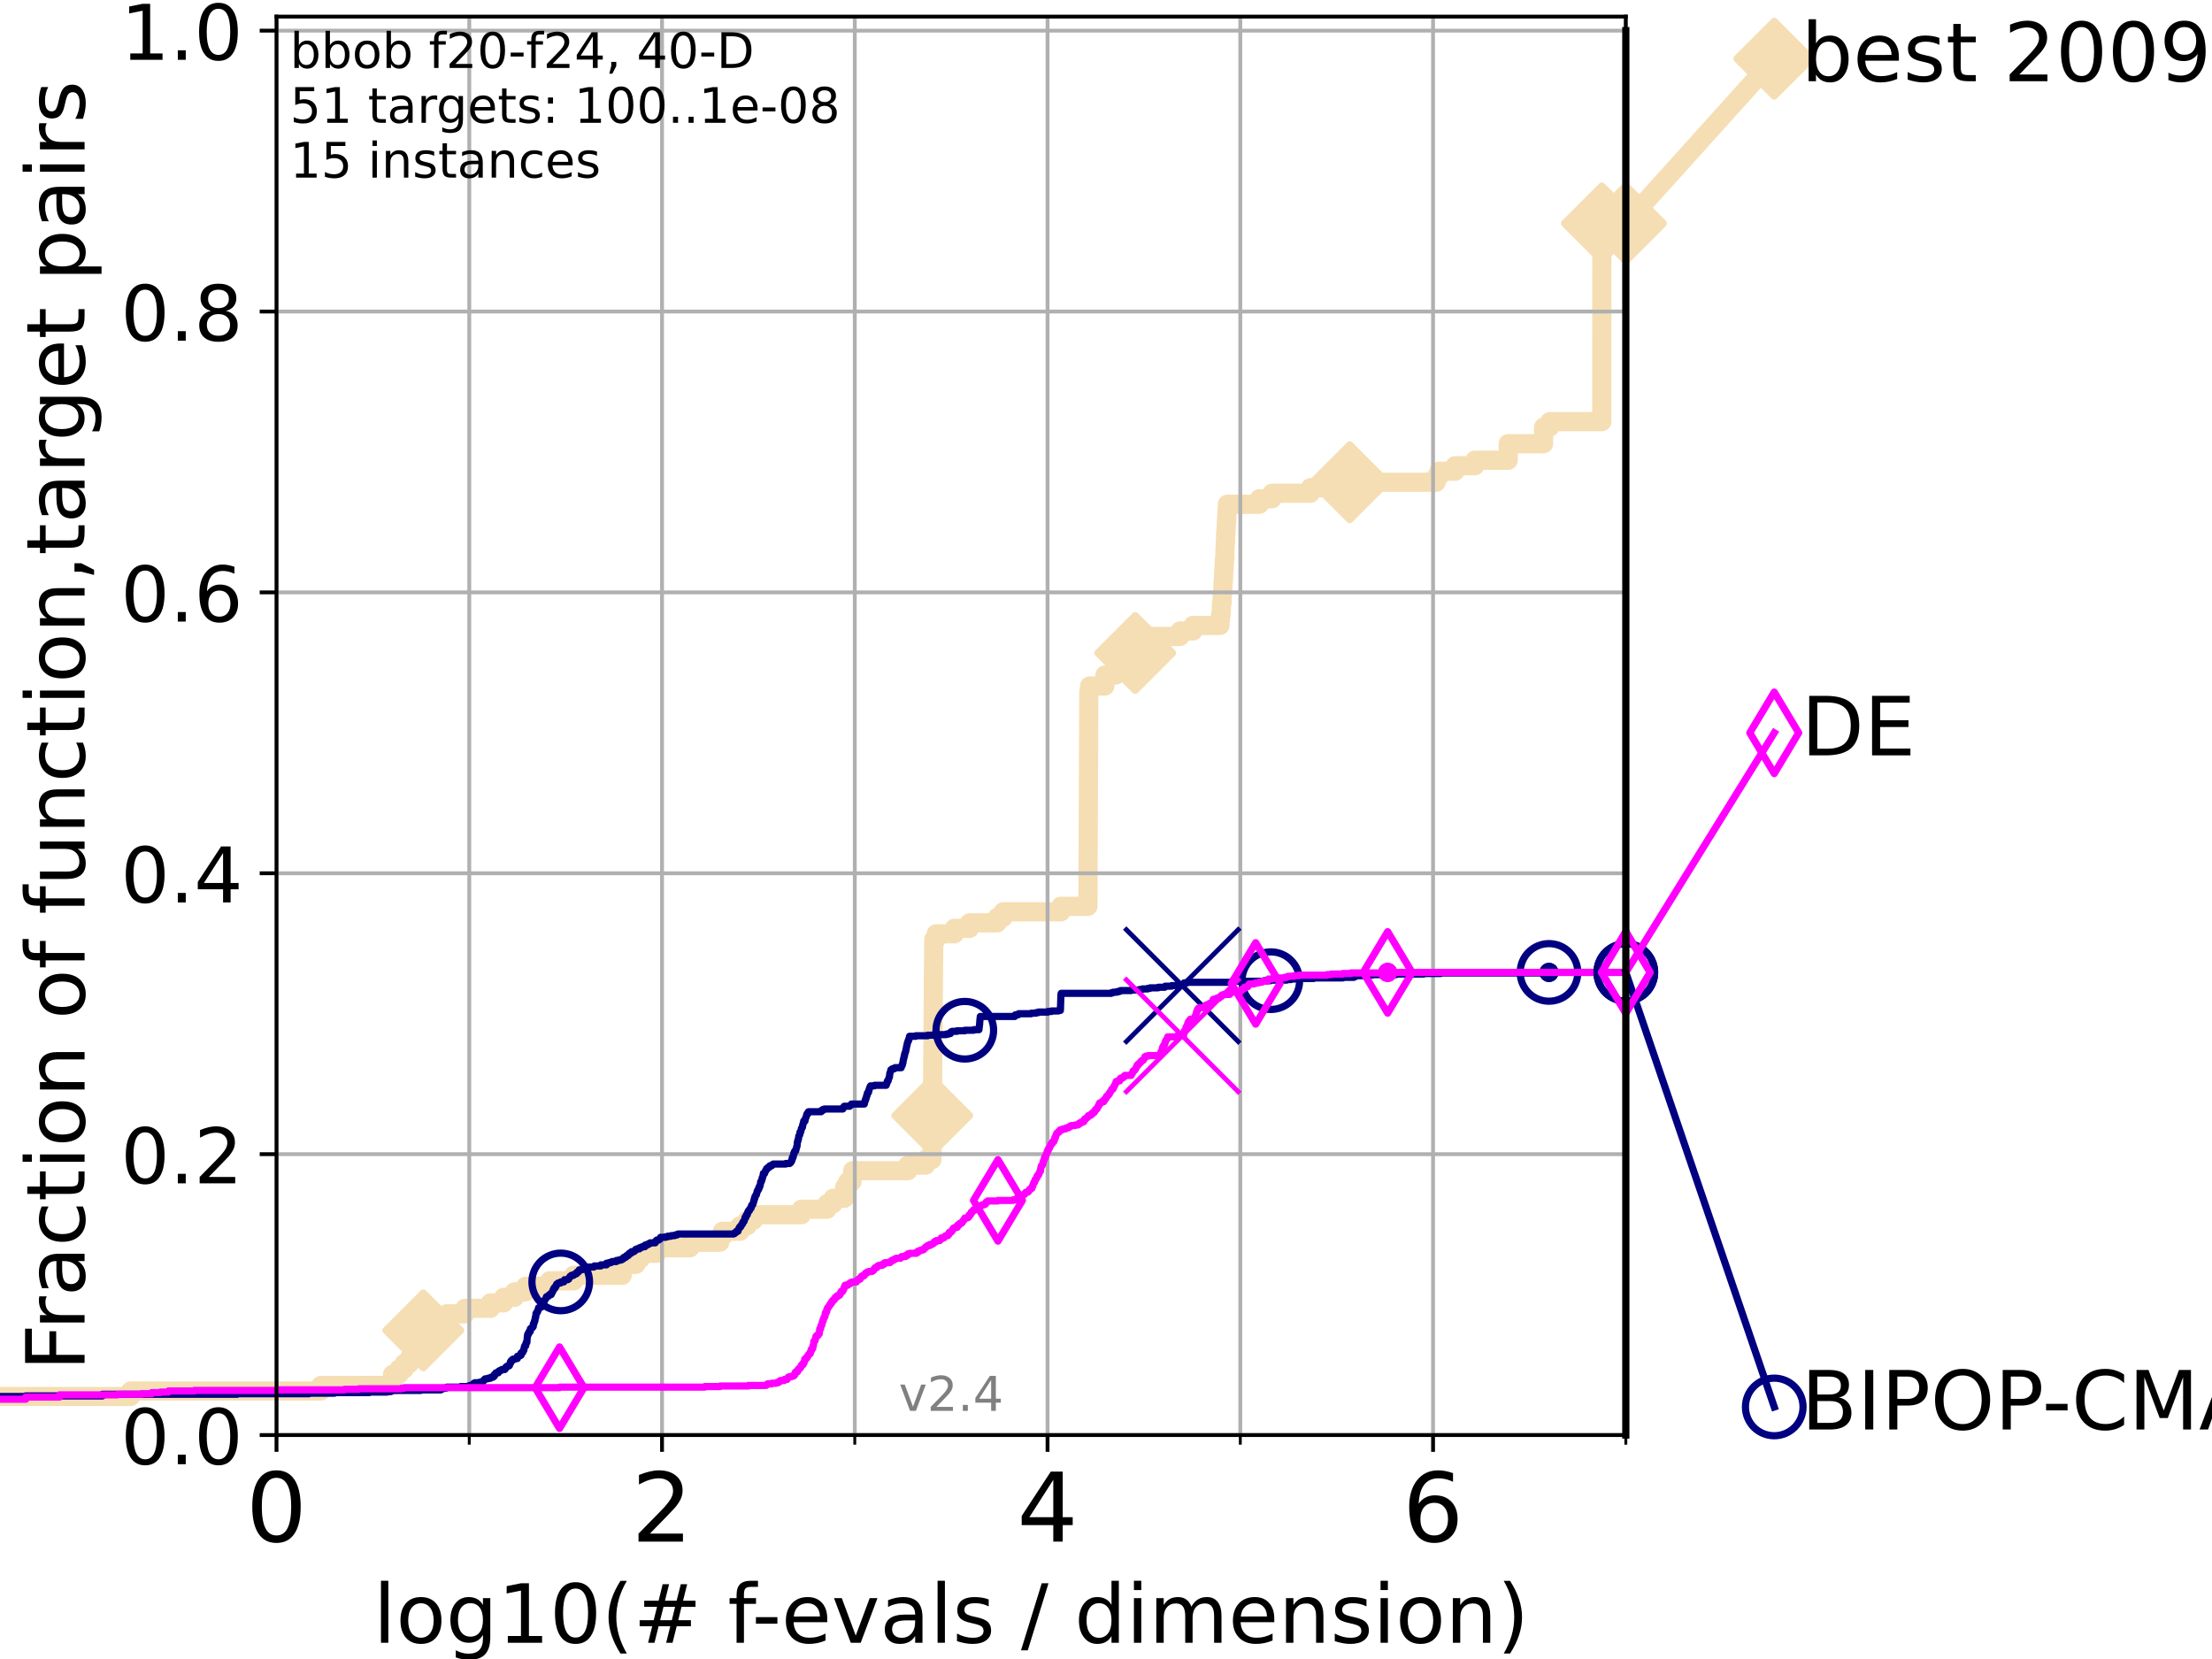 <?xml version="1.0" encoding="utf-8" standalone="no"?>
<!DOCTYPE svg PUBLIC "-//W3C//DTD SVG 1.1//EN"
  "http://www.w3.org/Graphics/SVG/1.1/DTD/svg11.dtd">
<!-- Created with matplotlib (https://matplotlib.org/) -->
<svg height="345.6pt" version="1.1" viewBox="0 0 460.8 345.6" width="460.8pt" xmlns="http://www.w3.org/2000/svg" xmlns:xlink="http://www.w3.org/1999/xlink">
 <defs>
  <style type="text/css">*{stroke-linecap:butt;stroke-linejoin:round;}</style>
 </defs>
 <g id="figure_1">
  <g id="patch_1">
   <path d="M 0 345.6 
L 460.8 345.6 
L 460.8 0 
L 0 0 
z
" style="fill:#ffffff;"/>
  </g>
  <g id="axes_1">
   <g id="patch_2">
    <path d="M 57.6 298.944 
L 338.688 298.944 
L 338.688 3.456 
L 57.6 3.456 
z
" style="fill:#ffffff;"/>
   </g>
   <g id="line2d_1">
    <path d="M -1 290.913 
L 27.204 290.913 
L 27.204 289.766 
L 66.854 289.766 
L 66.854 288.618 
L 81.776 288.618 
L 81.776 286.324 
L 83.138 286.324 
L 83.138 285.176 
L 84.213 285.176 
L 84.213 284.029 
L 85.315 284.029 
L 85.315 282.882 
L 86.013 282.882 
L 86.013 281.734 
L 86.601 281.734 
L 86.601 280.587 
L 87.487 280.587 
L 87.487 279.44 
L 88.18 279.44 
L 88.18 277.145 
L 90.966 277.145 
L 90.966 275.998 
L 92.267 275.998 
L 92.267 274.851 
L 93.027 274.851 
L 93.027 273.703 
L 96.861 273.703 
L 96.861 272.556 
L 102.162 272.556 
L 102.162 271.409 
L 104.913 271.409 
L 104.913 270.261 
L 107.188 270.261 
L 107.188 269.114 
L 109.491 269.114 
L 109.491 267.967 
L 114.486 267.967 
L 114.486 266.82 
L 119.503 266.82 
L 119.503 265.672 
L 129.623 265.672 
L 129.623 264.525 
L 129.784 264.525 
L 129.784 263.378 
L 132.47 263.378 
L 132.47 262.23 
L 133.409 262.23 
L 133.409 261.083 
L 136.813 261.083 
L 136.813 259.936 
L 143.723 259.936 
L 143.723 258.788 
L 149.931 258.788 
L 149.931 257.641 
L 150.502 257.641 
L 150.502 256.494 
L 154.186 256.494 
L 154.186 255.346 
L 155.657 255.346 
L 155.657 254.199 
L 156.961 254.199 
L 156.961 253.052 
L 166.948 253.052 
L 166.948 251.905 
L 172.291 251.905 
L 172.291 250.757 
L 173.57 250.757 
L 173.57 249.61 
L 175.936 249.61 
L 175.956 247.315 
L 176.598 247.315 
L 176.598 246.168 
L 177.48 246.168 
L 177.48 245.021 
L 177.626 245.021 
L 177.626 243.873 
L 189.134 243.873 
L 189.134 242.726 
L 192.808 242.726 
L 192.808 241.579 
L 194.133 241.579 
L 194.237 227.811 
L 194.258 227.811 
L 194.366 215.191 
L 194.373 215.191 
L 194.468 200.276 
L 194.488 200.276 
L 194.521 195.687 
L 195.029 195.687 
L 195.029 194.539 
L 198.802 194.539 
L 198.802 193.392 
L 201.983 193.392 
L 201.983 192.245 
L 207.743 192.245 
L 207.743 191.097 
L 208.986 191.097 
L 208.986 189.95 
L 220.991 189.95 
L 220.991 188.803 
L 226.637 188.803 
L 226.739 161.268 
L 226.752 161.268 
L 226.819 144.058 
L 226.978 144.058 
L 226.978 142.911 
L 230.164 142.911 
L 230.194 140.616 
L 232.418 140.616 
L 232.418 139.469 
L 233.93 139.469 
L 233.93 138.322 
L 236.301 138.322 
L 236.301 137.174 
L 236.489 137.174 
L 236.489 136.027 
L 238.488 136.027 
L 238.488 134.88 
L 239.079 134.88 
L 239.079 133.732 
L 239.55 133.732 
L 239.55 132.585 
L 245.817 132.585 
L 245.817 131.438 
L 248.541 131.438 
L 248.541 130.29 
L 254.147 130.29 
L 254.147 129.143 
L 254.265 129.143 
L 254.265 127.996 
L 254.404 127.996 
L 254.461 125.701 
L 254.566 125.701 
L 254.651 123.407 
L 254.714 123.407 
L 254.797 121.112 
L 254.861 121.112 
L 254.931 118.817 
L 254.982 118.817 
L 255.056 116.523 
L 255.136 116.523 
L 255.238 113.081 
L 255.29 113.081 
L 255.339 110.786 
L 255.416 110.786 
L 255.487 108.492 
L 255.55 108.492 
L 255.609 106.197 
L 255.684 106.197 
L 255.684 105.05 
L 262.351 105.05 
L 262.351 103.902 
L 264.991 103.902 
L 264.991 102.755 
L 272.98 102.755 
L 272.98 101.608 
L 281.167 101.608 
L 281.167 100.461 
L 299.175 100.461 
L 299.175 99.313 
L 299.767 99.313 
L 299.767 98.166 
L 303.13 98.166 
L 303.13 97.019 
L 307.244 97.019 
L 307.244 95.871 
L 314.19 95.871 
L 314.195 92.429 
L 321.553 92.429 
L 321.557 88.987 
L 322.834 88.987 
L 322.834 87.84 
L 333.68 87.84 
L 333.699 46.537 
L 338.688 46.537 
L 338.688 46.537 
" style="fill:none;stroke:#f5deb3;stroke-linecap:square;stroke-width:4;"/>
   </g>
   <g id="line2d_2">
    <defs>
     <path d="M -0 7.778 
L 7.778 0 
L 0 -7.778 
L -7.778 -0 
z
" id="m1014b8050a" style="stroke:#f5deb3;stroke-linejoin:miter;stroke-width:1.5;"/>
    </defs>
    <g>
     <use style="fill:#f5deb3;stroke:#f5deb3;stroke-linejoin:miter;stroke-width:1.5;" x="88.18" xlink:href="#m1014b8050a" y="277.145"/>
     <use style="fill:#f5deb3;stroke:#f5deb3;stroke-linejoin:miter;stroke-width:1.5;" x="194.194" xlink:href="#m1014b8050a" y="232.4"/>
     <use style="fill:#f5deb3;stroke:#f5deb3;stroke-linejoin:miter;stroke-width:1.5;" x="236.489" xlink:href="#m1014b8050a" y="136.027"/>
     <use style="fill:#f5deb3;stroke:#f5deb3;stroke-linejoin:miter;stroke-width:1.5;" x="281.167" xlink:href="#m1014b8050a" y="100.461"/>
     <use style="fill:#f5deb3;stroke:#f5deb3;stroke-linejoin:miter;stroke-width:1.5;" x="333.699" xlink:href="#m1014b8050a" y="46.537"/>
     <use style="fill:#f5deb3;stroke:#f5deb3;stroke-linejoin:miter;stroke-width:1.5;" x="338.688" xlink:href="#m1014b8050a" y="46.537"/>
    </g>
   </g>
   <g id="line2d_3">
    <path style="fill:none;stroke:#f5deb3;stroke-linecap:square;stroke-width:4;"/>
    <g/>
   </g>
   <g id="line2d_4">
    <path d="M 338.688 46.537 
L 369.608 12.233 
" style="fill:none;stroke:#f5deb3;stroke-linecap:square;stroke-width:4;"/>
    <g>
     <use style="fill:#f5deb3;stroke:#f5deb3;stroke-linejoin:miter;stroke-width:1.5;" x="338.688" xlink:href="#m1014b8050a" y="46.537"/>
     <use style="fill:#f5deb3;stroke:#f5deb3;stroke-linejoin:miter;stroke-width:1.5;" x="369.608" xlink:href="#m1014b8050a" y="12.233"/>
    </g>
   </g>
   <g id="matplotlib.axis_1">
    <g id="xtick_1">
     <g id="line2d_5">
      <path clip-path="url(#pd68417324b)" d="M 57.6 298.944 
L 57.6 3.456 
" style="fill:none;stroke:#b0b0b0;stroke-linecap:square;stroke-width:0.8;"/>
     </g>
     <g id="line2d_6">
      <defs>
       <path d="M 0 0 
L 0 3.5 
" id="m2b5ebbb238" style="stroke:#000000;stroke-width:0.8;"/>
      </defs>
      <g>
       <use style="stroke:#000000;stroke-width:0.8;" x="57.6" xlink:href="#m2b5ebbb238" y="298.944"/>
      </g>
     </g>
     <g id="text_1">
      <!-- 0 -->
      <g transform="translate(51.237 321.141)scale(0.2 -0.2)">
       <defs>
        <path d="M 31.781 66.406 
Q 24.172 66.406 20.328 58.906 
Q 16.5 51.422 16.5 36.375 
Q 16.5 21.391 20.328 13.891 
Q 24.172 6.391 31.781 6.391 
Q 39.453 6.391 43.281 13.891 
Q 47.125 21.391 47.125 36.375 
Q 47.125 51.422 43.281 58.906 
Q 39.453 66.406 31.781 66.406 
z
M 31.781 74.219 
Q 44.047 74.219 50.516 64.516 
Q 56.984 54.828 56.984 36.375 
Q 56.984 17.969 50.516 8.266 
Q 44.047 -1.422 31.781 -1.422 
Q 19.531 -1.422 13.062 8.266 
Q 6.594 17.969 6.594 36.375 
Q 6.594 54.828 13.062 64.516 
Q 19.531 74.219 31.781 74.219 
z
" id="DejaVuSans-48"/>
       </defs>
       <use xlink:href="#DejaVuSans-48"/>
      </g>
     </g>
    </g>
    <g id="xtick_2">
     <g id="line2d_7">
      <path clip-path="url(#pd68417324b)" d="M 137.911 298.944 
L 137.911 3.456 
" style="fill:none;stroke:#b0b0b0;stroke-linecap:square;stroke-width:0.8;"/>
     </g>
     <g id="line2d_8">
      <g>
       <use style="stroke:#000000;stroke-width:0.8;" x="137.911" xlink:href="#m2b5ebbb238" y="298.944"/>
      </g>
     </g>
     <g id="text_2">
      <!-- 2 -->
      <g transform="translate(131.548 321.141)scale(0.2 -0.2)">
       <defs>
        <path d="M 19.188 8.297 
L 53.609 8.297 
L 53.609 0 
L 7.328 0 
L 7.328 8.297 
Q 12.938 14.109 22.625 23.891 
Q 32.328 33.688 34.812 36.531 
Q 39.547 41.844 41.422 45.531 
Q 43.312 49.219 43.312 52.781 
Q 43.312 58.594 39.234 62.25 
Q 35.156 65.922 28.609 65.922 
Q 23.969 65.922 18.812 64.312 
Q 13.672 62.703 7.812 59.422 
L 7.812 69.391 
Q 13.766 71.781 18.938 73 
Q 24.125 74.219 28.422 74.219 
Q 39.75 74.219 46.484 68.547 
Q 53.219 62.891 53.219 53.422 
Q 53.219 48.922 51.531 44.891 
Q 49.859 40.875 45.406 35.406 
Q 44.188 33.984 37.641 27.219 
Q 31.109 20.453 19.188 8.297 
z
" id="DejaVuSans-50"/>
       </defs>
       <use xlink:href="#DejaVuSans-50"/>
      </g>
     </g>
    </g>
    <g id="xtick_3">
     <g id="line2d_9">
      <path clip-path="url(#pd68417324b)" d="M 218.222 298.944 
L 218.222 3.456 
" style="fill:none;stroke:#b0b0b0;stroke-linecap:square;stroke-width:0.8;"/>
     </g>
     <g id="line2d_10">
      <g>
       <use style="stroke:#000000;stroke-width:0.8;" x="218.222" xlink:href="#m2b5ebbb238" y="298.944"/>
      </g>
     </g>
     <g id="text_3">
      <!-- 4 -->
      <g transform="translate(211.859 321.141)scale(0.2 -0.2)">
       <defs>
        <path d="M 37.797 64.312 
L 12.891 25.391 
L 37.797 25.391 
z
M 35.203 72.906 
L 47.609 72.906 
L 47.609 25.391 
L 58.016 25.391 
L 58.016 17.188 
L 47.609 17.188 
L 47.609 0 
L 37.797 0 
L 37.797 17.188 
L 4.891 17.188 
L 4.891 26.703 
z
" id="DejaVuSans-52"/>
       </defs>
       <use xlink:href="#DejaVuSans-52"/>
      </g>
     </g>
    </g>
    <g id="xtick_4">
     <g id="line2d_11">
      <path clip-path="url(#pd68417324b)" d="M 298.533 298.944 
L 298.533 3.456 
" style="fill:none;stroke:#b0b0b0;stroke-linecap:square;stroke-width:0.8;"/>
     </g>
     <g id="line2d_12">
      <g>
       <use style="stroke:#000000;stroke-width:0.8;" x="298.533" xlink:href="#m2b5ebbb238" y="298.944"/>
      </g>
     </g>
     <g id="text_4">
      <!-- 6 -->
      <g transform="translate(292.17 321.141)scale(0.2 -0.2)">
       <defs>
        <path d="M 33.016 40.375 
Q 26.375 40.375 22.484 35.828 
Q 18.609 31.297 18.609 23.391 
Q 18.609 15.531 22.484 10.953 
Q 26.375 6.391 33.016 6.391 
Q 39.656 6.391 43.531 10.953 
Q 47.406 15.531 47.406 23.391 
Q 47.406 31.297 43.531 35.828 
Q 39.656 40.375 33.016 40.375 
z
M 52.594 71.297 
L 52.594 62.312 
Q 48.875 64.062 45.094 64.984 
Q 41.312 65.922 37.594 65.922 
Q 27.828 65.922 22.672 59.328 
Q 17.531 52.734 16.797 39.406 
Q 19.672 43.656 24.016 45.922 
Q 28.375 48.188 33.594 48.188 
Q 44.578 48.188 50.953 41.516 
Q 57.328 34.859 57.328 23.391 
Q 57.328 12.156 50.688 5.359 
Q 44.047 -1.422 33.016 -1.422 
Q 20.359 -1.422 13.672 8.266 
Q 6.984 17.969 6.984 36.375 
Q 6.984 53.656 15.188 63.938 
Q 23.391 74.219 37.203 74.219 
Q 40.922 74.219 44.703 73.484 
Q 48.484 72.75 52.594 71.297 
z
" id="DejaVuSans-54"/>
       </defs>
       <use xlink:href="#DejaVuSans-54"/>
      </g>
     </g>
    </g>
    <g id="xtick_5">
     <g id="line2d_13">
      <path clip-path="url(#pd68417324b)" d="M 97.755 298.944 
L 97.755 3.456 
" style="fill:none;stroke:#b0b0b0;stroke-linecap:square;stroke-width:0.8;"/>
     </g>
     <g id="line2d_14">
      <defs>
       <path d="M 0 0 
L 0 2 
" id="m42ac15b180" style="stroke:#000000;stroke-width:0.6;"/>
      </defs>
      <g>
       <use style="stroke:#000000;stroke-width:0.6;" x="97.755" xlink:href="#m42ac15b180" y="298.944"/>
      </g>
     </g>
    </g>
    <g id="xtick_6">
     <g id="line2d_15">
      <path clip-path="url(#pd68417324b)" d="M 178.066 298.944 
L 178.066 3.456 
" style="fill:none;stroke:#b0b0b0;stroke-linecap:square;stroke-width:0.8;"/>
     </g>
     <g id="line2d_16">
      <g>
       <use style="stroke:#000000;stroke-width:0.6;" x="178.066" xlink:href="#m42ac15b180" y="298.944"/>
      </g>
     </g>
    </g>
    <g id="xtick_7">
     <g id="line2d_17">
      <path clip-path="url(#pd68417324b)" d="M 258.377 298.944 
L 258.377 3.456 
" style="fill:none;stroke:#b0b0b0;stroke-linecap:square;stroke-width:0.8;"/>
     </g>
     <g id="line2d_18">
      <g>
       <use style="stroke:#000000;stroke-width:0.6;" x="258.377" xlink:href="#m42ac15b180" y="298.944"/>
      </g>
     </g>
    </g>
    <g id="xtick_8">
     <g id="line2d_19">
      <path clip-path="url(#pd68417324b)" d="M 338.688 298.944 
L 338.688 3.456 
" style="fill:none;stroke:#b0b0b0;stroke-linecap:square;stroke-width:0.8;"/>
     </g>
     <g id="line2d_20">
      <g>
       <use style="stroke:#000000;stroke-width:0.6;" x="338.688" xlink:href="#m42ac15b180" y="298.944"/>
      </g>
     </g>
    </g>
    <g id="text_5">
     <!-- log10(# f-evals / dimension) -->
     <g transform="translate(77.764 342.218)scale(0.17 -0.17)">
      <defs>
       <path d="M 9.422 75.984 
L 18.406 75.984 
L 18.406 0 
L 9.422 0 
z
" id="DejaVuSans-108"/>
       <path d="M 30.609 48.391 
Q 23.391 48.391 19.188 42.75 
Q 14.984 37.109 14.984 27.297 
Q 14.984 17.484 19.156 11.844 
Q 23.344 6.203 30.609 6.203 
Q 37.797 6.203 41.984 11.859 
Q 46.188 17.531 46.188 27.297 
Q 46.188 37.016 41.984 42.703 
Q 37.797 48.391 30.609 48.391 
z
M 30.609 56 
Q 42.328 56 49.016 48.375 
Q 55.719 40.766 55.719 27.297 
Q 55.719 13.875 49.016 6.219 
Q 42.328 -1.422 30.609 -1.422 
Q 18.844 -1.422 12.172 6.219 
Q 5.516 13.875 5.516 27.297 
Q 5.516 40.766 12.172 48.375 
Q 18.844 56 30.609 56 
z
" id="DejaVuSans-111"/>
       <path d="M 45.406 27.984 
Q 45.406 37.75 41.375 43.109 
Q 37.359 48.484 30.078 48.484 
Q 22.859 48.484 18.828 43.109 
Q 14.797 37.75 14.797 27.984 
Q 14.797 18.266 18.828 12.891 
Q 22.859 7.516 30.078 7.516 
Q 37.359 7.516 41.375 12.891 
Q 45.406 18.266 45.406 27.984 
z
M 54.391 6.781 
Q 54.391 -7.172 48.188 -13.984 
Q 42 -20.797 29.203 -20.797 
Q 24.469 -20.797 20.266 -20.094 
Q 16.062 -19.391 12.109 -17.922 
L 12.109 -9.188 
Q 16.062 -11.328 19.922 -12.344 
Q 23.781 -13.375 27.781 -13.375 
Q 36.625 -13.375 41.016 -8.766 
Q 45.406 -4.156 45.406 5.172 
L 45.406 9.625 
Q 42.625 4.781 38.281 2.391 
Q 33.938 0 27.875 0 
Q 17.828 0 11.672 7.656 
Q 5.516 15.328 5.516 27.984 
Q 5.516 40.672 11.672 48.328 
Q 17.828 56 27.875 56 
Q 33.938 56 38.281 53.609 
Q 42.625 51.219 45.406 46.391 
L 45.406 54.688 
L 54.391 54.688 
z
" id="DejaVuSans-103"/>
       <path d="M 12.406 8.297 
L 28.516 8.297 
L 28.516 63.922 
L 10.984 60.406 
L 10.984 69.391 
L 28.422 72.906 
L 38.281 72.906 
L 38.281 8.297 
L 54.391 8.297 
L 54.391 0 
L 12.406 0 
z
" id="DejaVuSans-49"/>
       <path d="M 31 75.875 
Q 24.469 64.656 21.281 53.656 
Q 18.109 42.672 18.109 31.391 
Q 18.109 20.125 21.312 9.062 
Q 24.516 -2 31 -13.188 
L 23.188 -13.188 
Q 15.875 -1.703 12.234 9.375 
Q 8.594 20.453 8.594 31.391 
Q 8.594 42.281 12.203 53.312 
Q 15.828 64.359 23.188 75.875 
z
" id="DejaVuSans-40"/>
       <path d="M 51.125 44 
L 36.922 44 
L 32.812 27.688 
L 47.125 27.688 
z
M 43.797 71.781 
L 38.719 51.516 
L 52.984 51.516 
L 58.109 71.781 
L 65.922 71.781 
L 60.891 51.516 
L 76.125 51.516 
L 76.125 44 
L 58.984 44 
L 54.984 27.688 
L 70.516 27.688 
L 70.516 20.219 
L 53.078 20.219 
L 48 0 
L 40.188 0 
L 45.219 20.219 
L 30.906 20.219 
L 25.875 0 
L 18.016 0 
L 23.094 20.219 
L 7.719 20.219 
L 7.719 27.688 
L 24.906 27.688 
L 29 44 
L 13.281 44 
L 13.281 51.516 
L 30.906 51.516 
L 35.891 71.781 
z
" id="DejaVuSans-35"/>
       <path id="DejaVuSans-32"/>
       <path d="M 37.109 75.984 
L 37.109 68.5 
L 28.516 68.5 
Q 23.688 68.5 21.797 66.547 
Q 19.922 64.594 19.922 59.516 
L 19.922 54.688 
L 34.719 54.688 
L 34.719 47.703 
L 19.922 47.703 
L 19.922 0 
L 10.891 0 
L 10.891 47.703 
L 2.297 47.703 
L 2.297 54.688 
L 10.891 54.688 
L 10.891 58.5 
Q 10.891 67.625 15.141 71.797 
Q 19.391 75.984 28.609 75.984 
z
" id="DejaVuSans-102"/>
       <path d="M 4.891 31.391 
L 31.203 31.391 
L 31.203 23.391 
L 4.891 23.391 
z
" id="DejaVuSans-45"/>
       <path d="M 56.203 29.594 
L 56.203 25.203 
L 14.891 25.203 
Q 15.484 15.922 20.484 11.062 
Q 25.484 6.203 34.422 6.203 
Q 39.594 6.203 44.453 7.469 
Q 49.312 8.734 54.109 11.281 
L 54.109 2.781 
Q 49.266 0.734 44.188 -0.344 
Q 39.109 -1.422 33.891 -1.422 
Q 20.797 -1.422 13.156 6.188 
Q 5.516 13.812 5.516 26.812 
Q 5.516 40.234 12.766 48.109 
Q 20.016 56 32.328 56 
Q 43.359 56 49.781 48.891 
Q 56.203 41.797 56.203 29.594 
z
M 47.219 32.234 
Q 47.125 39.594 43.094 43.984 
Q 39.062 48.391 32.422 48.391 
Q 24.906 48.391 20.391 44.141 
Q 15.875 39.891 15.188 32.172 
z
" id="DejaVuSans-101"/>
       <path d="M 2.984 54.688 
L 12.5 54.688 
L 29.594 8.797 
L 46.688 54.688 
L 56.203 54.688 
L 35.688 0 
L 23.484 0 
z
" id="DejaVuSans-118"/>
       <path d="M 34.281 27.484 
Q 23.391 27.484 19.188 25 
Q 14.984 22.516 14.984 16.5 
Q 14.984 11.719 18.141 8.906 
Q 21.297 6.109 26.703 6.109 
Q 34.188 6.109 38.703 11.406 
Q 43.219 16.703 43.219 25.484 
L 43.219 27.484 
z
M 52.203 31.203 
L 52.203 0 
L 43.219 0 
L 43.219 8.297 
Q 40.141 3.328 35.547 0.953 
Q 30.953 -1.422 24.312 -1.422 
Q 15.922 -1.422 10.953 3.297 
Q 6 8.016 6 15.922 
Q 6 25.141 12.172 29.828 
Q 18.359 34.516 30.609 34.516 
L 43.219 34.516 
L 43.219 35.406 
Q 43.219 41.609 39.141 45 
Q 35.062 48.391 27.688 48.391 
Q 23 48.391 18.547 47.266 
Q 14.109 46.141 10.016 43.891 
L 10.016 52.203 
Q 14.938 54.109 19.578 55.047 
Q 24.219 56 28.609 56 
Q 40.484 56 46.344 49.844 
Q 52.203 43.703 52.203 31.203 
z
" id="DejaVuSans-97"/>
       <path d="M 44.281 53.078 
L 44.281 44.578 
Q 40.484 46.531 36.375 47.5 
Q 32.281 48.484 27.875 48.484 
Q 21.188 48.484 17.844 46.438 
Q 14.5 44.391 14.5 40.281 
Q 14.5 37.156 16.891 35.375 
Q 19.281 33.594 26.516 31.984 
L 29.594 31.297 
Q 39.156 29.25 43.188 25.516 
Q 47.219 21.781 47.219 15.094 
Q 47.219 7.469 41.188 3.016 
Q 35.156 -1.422 24.609 -1.422 
Q 20.219 -1.422 15.453 -0.562 
Q 10.688 0.297 5.422 2 
L 5.422 11.281 
Q 10.406 8.688 15.234 7.391 
Q 20.062 6.109 24.812 6.109 
Q 31.156 6.109 34.562 8.281 
Q 37.984 10.453 37.984 14.406 
Q 37.984 18.062 35.516 20.016 
Q 33.062 21.969 24.703 23.781 
L 21.578 24.516 
Q 13.234 26.266 9.516 29.906 
Q 5.812 33.547 5.812 39.891 
Q 5.812 47.609 11.281 51.797 
Q 16.75 56 26.812 56 
Q 31.781 56 36.172 55.266 
Q 40.578 54.547 44.281 53.078 
z
" id="DejaVuSans-115"/>
       <path d="M 25.391 72.906 
L 33.688 72.906 
L 8.297 -9.281 
L 0 -9.281 
z
" id="DejaVuSans-47"/>
       <path d="M 45.406 46.391 
L 45.406 75.984 
L 54.391 75.984 
L 54.391 0 
L 45.406 0 
L 45.406 8.203 
Q 42.578 3.328 38.25 0.953 
Q 33.938 -1.422 27.875 -1.422 
Q 17.969 -1.422 11.734 6.484 
Q 5.516 14.406 5.516 27.297 
Q 5.516 40.188 11.734 48.094 
Q 17.969 56 27.875 56 
Q 33.938 56 38.25 53.625 
Q 42.578 51.266 45.406 46.391 
z
M 14.797 27.297 
Q 14.797 17.391 18.875 11.75 
Q 22.953 6.109 30.078 6.109 
Q 37.203 6.109 41.297 11.75 
Q 45.406 17.391 45.406 27.297 
Q 45.406 37.203 41.297 42.844 
Q 37.203 48.484 30.078 48.484 
Q 22.953 48.484 18.875 42.844 
Q 14.797 37.203 14.797 27.297 
z
" id="DejaVuSans-100"/>
       <path d="M 9.422 54.688 
L 18.406 54.688 
L 18.406 0 
L 9.422 0 
z
M 9.422 75.984 
L 18.406 75.984 
L 18.406 64.594 
L 9.422 64.594 
z
" id="DejaVuSans-105"/>
       <path d="M 52 44.188 
Q 55.375 50.25 60.062 53.125 
Q 64.75 56 71.094 56 
Q 79.641 56 84.281 50.016 
Q 88.922 44.047 88.922 33.016 
L 88.922 0 
L 79.891 0 
L 79.891 32.719 
Q 79.891 40.578 77.094 44.375 
Q 74.312 48.188 68.609 48.188 
Q 61.625 48.188 57.562 43.547 
Q 53.516 38.922 53.516 30.906 
L 53.516 0 
L 44.484 0 
L 44.484 32.719 
Q 44.484 40.625 41.703 44.406 
Q 38.922 48.188 33.109 48.188 
Q 26.219 48.188 22.156 43.531 
Q 18.109 38.875 18.109 30.906 
L 18.109 0 
L 9.078 0 
L 9.078 54.688 
L 18.109 54.688 
L 18.109 46.188 
Q 21.188 51.219 25.484 53.609 
Q 29.781 56 35.688 56 
Q 41.656 56 45.828 52.969 
Q 50 49.953 52 44.188 
z
" id="DejaVuSans-109"/>
       <path d="M 54.891 33.016 
L 54.891 0 
L 45.906 0 
L 45.906 32.719 
Q 45.906 40.484 42.875 44.328 
Q 39.844 48.188 33.797 48.188 
Q 26.516 48.188 22.312 43.547 
Q 18.109 38.922 18.109 30.906 
L 18.109 0 
L 9.078 0 
L 9.078 54.688 
L 18.109 54.688 
L 18.109 46.188 
Q 21.344 51.125 25.703 53.562 
Q 30.078 56 35.797 56 
Q 45.219 56 50.047 50.172 
Q 54.891 44.344 54.891 33.016 
z
" id="DejaVuSans-110"/>
       <path d="M 8.016 75.875 
L 15.828 75.875 
Q 23.141 64.359 26.781 53.312 
Q 30.422 42.281 30.422 31.391 
Q 30.422 20.453 26.781 9.375 
Q 23.141 -1.703 15.828 -13.188 
L 8.016 -13.188 
Q 14.5 -2 17.703 9.062 
Q 20.906 20.125 20.906 31.391 
Q 20.906 42.672 17.703 53.656 
Q 14.5 64.656 8.016 75.875 
z
" id="DejaVuSans-41"/>
      </defs>
      <use xlink:href="#DejaVuSans-108"/>
      <use x="27.783" xlink:href="#DejaVuSans-111"/>
      <use x="88.965" xlink:href="#DejaVuSans-103"/>
      <use x="152.441" xlink:href="#DejaVuSans-49"/>
      <use x="216.064" xlink:href="#DejaVuSans-48"/>
      <use x="279.688" xlink:href="#DejaVuSans-40"/>
      <use x="318.701" xlink:href="#DejaVuSans-35"/>
      <use x="402.49" xlink:href="#DejaVuSans-32"/>
      <use x="434.277" xlink:href="#DejaVuSans-102"/>
      <use x="463.982" xlink:href="#DejaVuSans-45"/>
      <use x="500.066" xlink:href="#DejaVuSans-101"/>
      <use x="561.59" xlink:href="#DejaVuSans-118"/>
      <use x="620.77" xlink:href="#DejaVuSans-97"/>
      <use x="682.049" xlink:href="#DejaVuSans-108"/>
      <use x="709.832" xlink:href="#DejaVuSans-115"/>
      <use x="761.932" xlink:href="#DejaVuSans-32"/>
      <use x="793.719" xlink:href="#DejaVuSans-47"/>
      <use x="827.41" xlink:href="#DejaVuSans-32"/>
      <use x="859.197" xlink:href="#DejaVuSans-100"/>
      <use x="922.674" xlink:href="#DejaVuSans-105"/>
      <use x="950.457" xlink:href="#DejaVuSans-109"/>
      <use x="1047.869" xlink:href="#DejaVuSans-101"/>
      <use x="1109.393" xlink:href="#DejaVuSans-110"/>
      <use x="1172.771" xlink:href="#DejaVuSans-115"/>
      <use x="1224.871" xlink:href="#DejaVuSans-105"/>
      <use x="1252.654" xlink:href="#DejaVuSans-111"/>
      <use x="1313.836" xlink:href="#DejaVuSans-110"/>
      <use x="1377.215" xlink:href="#DejaVuSans-41"/>
     </g>
    </g>
   </g>
   <g id="matplotlib.axis_2">
    <g id="ytick_1">
     <g id="line2d_21">
      <path clip-path="url(#pd68417324b)" d="M 57.6 298.944 
L 338.688 298.944 
" style="fill:none;stroke:#b0b0b0;stroke-linecap:square;stroke-width:0.8;"/>
     </g>
     <g id="line2d_22">
      <defs>
       <path d="M 0 0 
L -3.5 0 
" id="m0371ee8c82" style="stroke:#000000;stroke-width:0.8;"/>
      </defs>
      <g>
       <use style="stroke:#000000;stroke-width:0.8;" x="57.6" xlink:href="#m0371ee8c82" y="298.944"/>
      </g>
     </g>
     <g id="text_6">
      <!-- 0.0 -->
      <g transform="translate(25.155 305.023)scale(0.16 -0.16)">
       <defs>
        <path d="M 10.688 12.406 
L 21 12.406 
L 21 0 
L 10.688 0 
z
" id="DejaVuSans-46"/>
       </defs>
       <use xlink:href="#DejaVuSans-48"/>
       <use x="63.623" xlink:href="#DejaVuSans-46"/>
       <use x="95.41" xlink:href="#DejaVuSans-48"/>
      </g>
     </g>
    </g>
    <g id="ytick_2">
     <g id="line2d_23">
      <path clip-path="url(#pd68417324b)" d="M 57.6 240.432 
L 338.688 240.432 
" style="fill:none;stroke:#b0b0b0;stroke-linecap:square;stroke-width:0.8;"/>
     </g>
     <g id="line2d_24">
      <g>
       <use style="stroke:#000000;stroke-width:0.8;" x="57.6" xlink:href="#m0371ee8c82" y="240.432"/>
      </g>
     </g>
     <g id="text_7">
      <!-- 0.2 -->
      <g transform="translate(25.155 246.51)scale(0.16 -0.16)">
       <use xlink:href="#DejaVuSans-48"/>
       <use x="63.623" xlink:href="#DejaVuSans-46"/>
       <use x="95.41" xlink:href="#DejaVuSans-50"/>
      </g>
     </g>
    </g>
    <g id="ytick_3">
     <g id="line2d_25">
      <path clip-path="url(#pd68417324b)" d="M 57.6 181.919 
L 338.688 181.919 
" style="fill:none;stroke:#b0b0b0;stroke-linecap:square;stroke-width:0.8;"/>
     </g>
     <g id="line2d_26">
      <g>
       <use style="stroke:#000000;stroke-width:0.8;" x="57.6" xlink:href="#m0371ee8c82" y="181.919"/>
      </g>
     </g>
     <g id="text_8">
      <!-- 0.4 -->
      <g transform="translate(25.155 187.998)scale(0.16 -0.16)">
       <use xlink:href="#DejaVuSans-48"/>
       <use x="63.623" xlink:href="#DejaVuSans-46"/>
       <use x="95.41" xlink:href="#DejaVuSans-52"/>
      </g>
     </g>
    </g>
    <g id="ytick_4">
     <g id="line2d_27">
      <path clip-path="url(#pd68417324b)" d="M 57.6 123.407 
L 338.688 123.407 
" style="fill:none;stroke:#b0b0b0;stroke-linecap:square;stroke-width:0.8;"/>
     </g>
     <g id="line2d_28">
      <g>
       <use style="stroke:#000000;stroke-width:0.8;" x="57.6" xlink:href="#m0371ee8c82" y="123.407"/>
      </g>
     </g>
     <g id="text_9">
      <!-- 0.6 -->
      <g transform="translate(25.155 129.485)scale(0.16 -0.16)">
       <use xlink:href="#DejaVuSans-48"/>
       <use x="63.623" xlink:href="#DejaVuSans-46"/>
       <use x="95.41" xlink:href="#DejaVuSans-54"/>
      </g>
     </g>
    </g>
    <g id="ytick_5">
     <g id="line2d_29">
      <path clip-path="url(#pd68417324b)" d="M 57.6 64.894 
L 338.688 64.894 
" style="fill:none;stroke:#b0b0b0;stroke-linecap:square;stroke-width:0.8;"/>
     </g>
     <g id="line2d_30">
      <g>
       <use style="stroke:#000000;stroke-width:0.8;" x="57.6" xlink:href="#m0371ee8c82" y="64.894"/>
      </g>
     </g>
     <g id="text_10">
      <!-- 0.8 -->
      <g transform="translate(25.155 70.973)scale(0.16 -0.16)">
       <defs>
        <path d="M 31.781 34.625 
Q 24.75 34.625 20.719 30.859 
Q 16.703 27.094 16.703 20.516 
Q 16.703 13.922 20.719 10.156 
Q 24.75 6.391 31.781 6.391 
Q 38.812 6.391 42.859 10.172 
Q 46.922 13.969 46.922 20.516 
Q 46.922 27.094 42.891 30.859 
Q 38.875 34.625 31.781 34.625 
z
M 21.922 38.812 
Q 15.578 40.375 12.031 44.719 
Q 8.5 49.078 8.5 55.328 
Q 8.5 64.062 14.719 69.141 
Q 20.953 74.219 31.781 74.219 
Q 42.672 74.219 48.875 69.141 
Q 55.078 64.062 55.078 55.328 
Q 55.078 49.078 51.531 44.719 
Q 48 40.375 41.703 38.812 
Q 48.828 37.156 52.797 32.312 
Q 56.781 27.484 56.781 20.516 
Q 56.781 9.906 50.312 4.234 
Q 43.844 -1.422 31.781 -1.422 
Q 19.734 -1.422 13.25 4.234 
Q 6.781 9.906 6.781 20.516 
Q 6.781 27.484 10.781 32.312 
Q 14.797 37.156 21.922 38.812 
z
M 18.312 54.391 
Q 18.312 48.734 21.844 45.562 
Q 25.391 42.391 31.781 42.391 
Q 38.141 42.391 41.719 45.562 
Q 45.312 48.734 45.312 54.391 
Q 45.312 60.062 41.719 63.234 
Q 38.141 66.406 31.781 66.406 
Q 25.391 66.406 21.844 63.234 
Q 18.312 60.062 18.312 54.391 
z
" id="DejaVuSans-56"/>
       </defs>
       <use xlink:href="#DejaVuSans-48"/>
       <use x="63.623" xlink:href="#DejaVuSans-46"/>
       <use x="95.41" xlink:href="#DejaVuSans-56"/>
      </g>
     </g>
    </g>
    <g id="ytick_6">
     <g id="line2d_31">
      <path clip-path="url(#pd68417324b)" d="M 57.6 6.382 
L 338.688 6.382 
" style="fill:none;stroke:#b0b0b0;stroke-linecap:square;stroke-width:0.8;"/>
     </g>
     <g id="line2d_32">
      <g>
       <use style="stroke:#000000;stroke-width:0.8;" x="57.6" xlink:href="#m0371ee8c82" y="6.382"/>
      </g>
     </g>
     <g id="text_11">
      <!-- 1.0 -->
      <g transform="translate(25.155 12.46)scale(0.16 -0.16)">
       <use xlink:href="#DejaVuSans-49"/>
       <use x="63.623" xlink:href="#DejaVuSans-46"/>
       <use x="95.41" xlink:href="#DejaVuSans-48"/>
      </g>
     </g>
    </g>
    <g id="text_12">
     <!-- Fraction of function,target pairs -->
     <g transform="translate(17.62 285.585)rotate(-90)scale(0.17 -0.17)">
      <defs>
       <path d="M 9.812 72.906 
L 51.703 72.906 
L 51.703 64.594 
L 19.672 64.594 
L 19.672 43.109 
L 48.578 43.109 
L 48.578 34.812 
L 19.672 34.812 
L 19.672 0 
L 9.812 0 
z
" id="DejaVuSans-70"/>
       <path d="M 41.109 46.297 
Q 39.594 47.172 37.812 47.578 
Q 36.031 48 33.891 48 
Q 26.266 48 22.188 43.047 
Q 18.109 38.094 18.109 28.812 
L 18.109 0 
L 9.078 0 
L 9.078 54.688 
L 18.109 54.688 
L 18.109 46.188 
Q 20.953 51.172 25.484 53.578 
Q 30.031 56 36.531 56 
Q 37.453 56 38.578 55.875 
Q 39.703 55.766 41.062 55.516 
z
" id="DejaVuSans-114"/>
       <path d="M 48.781 52.594 
L 48.781 44.188 
Q 44.969 46.297 41.141 47.344 
Q 37.312 48.391 33.406 48.391 
Q 24.656 48.391 19.812 42.844 
Q 14.984 37.312 14.984 27.297 
Q 14.984 17.281 19.812 11.734 
Q 24.656 6.203 33.406 6.203 
Q 37.312 6.203 41.141 7.25 
Q 44.969 8.297 48.781 10.406 
L 48.781 2.094 
Q 45.016 0.344 40.984 -0.531 
Q 36.969 -1.422 32.422 -1.422 
Q 20.062 -1.422 12.781 6.344 
Q 5.516 14.109 5.516 27.297 
Q 5.516 40.672 12.859 48.328 
Q 20.219 56 33.016 56 
Q 37.156 56 41.109 55.141 
Q 45.062 54.297 48.781 52.594 
z
" id="DejaVuSans-99"/>
       <path d="M 18.312 70.219 
L 18.312 54.688 
L 36.812 54.688 
L 36.812 47.703 
L 18.312 47.703 
L 18.312 18.016 
Q 18.312 11.328 20.141 9.422 
Q 21.969 7.516 27.594 7.516 
L 36.812 7.516 
L 36.812 0 
L 27.594 0 
Q 17.188 0 13.234 3.875 
Q 9.281 7.766 9.281 18.016 
L 9.281 47.703 
L 2.688 47.703 
L 2.688 54.688 
L 9.281 54.688 
L 9.281 70.219 
z
" id="DejaVuSans-116"/>
       <path d="M 8.5 21.578 
L 8.5 54.688 
L 17.484 54.688 
L 17.484 21.922 
Q 17.484 14.156 20.5 10.266 
Q 23.531 6.391 29.594 6.391 
Q 36.859 6.391 41.078 11.031 
Q 45.312 15.672 45.312 23.688 
L 45.312 54.688 
L 54.297 54.688 
L 54.297 0 
L 45.312 0 
L 45.312 8.406 
Q 42.047 3.422 37.719 1 
Q 33.406 -1.422 27.688 -1.422 
Q 18.266 -1.422 13.375 4.438 
Q 8.5 10.297 8.5 21.578 
z
M 31.109 56 
z
" id="DejaVuSans-117"/>
       <path d="M 11.719 12.406 
L 22.016 12.406 
L 22.016 4 
L 14.016 -11.625 
L 7.719 -11.625 
L 11.719 4 
z
" id="DejaVuSans-44"/>
       <path d="M 18.109 8.203 
L 18.109 -20.797 
L 9.078 -20.797 
L 9.078 54.688 
L 18.109 54.688 
L 18.109 46.391 
Q 20.953 51.266 25.266 53.625 
Q 29.594 56 35.594 56 
Q 45.562 56 51.781 48.094 
Q 58.016 40.188 58.016 27.297 
Q 58.016 14.406 51.781 6.484 
Q 45.562 -1.422 35.594 -1.422 
Q 29.594 -1.422 25.266 0.953 
Q 20.953 3.328 18.109 8.203 
z
M 48.688 27.297 
Q 48.688 37.203 44.609 42.844 
Q 40.531 48.484 33.406 48.484 
Q 26.266 48.484 22.188 42.844 
Q 18.109 37.203 18.109 27.297 
Q 18.109 17.391 22.188 11.75 
Q 26.266 6.109 33.406 6.109 
Q 40.531 6.109 44.609 11.75 
Q 48.688 17.391 48.688 27.297 
z
" id="DejaVuSans-112"/>
      </defs>
      <use xlink:href="#DejaVuSans-70"/>
      <use x="50.27" xlink:href="#DejaVuSans-114"/>
      <use x="91.383" xlink:href="#DejaVuSans-97"/>
      <use x="152.662" xlink:href="#DejaVuSans-99"/>
      <use x="207.643" xlink:href="#DejaVuSans-116"/>
      <use x="246.852" xlink:href="#DejaVuSans-105"/>
      <use x="274.635" xlink:href="#DejaVuSans-111"/>
      <use x="335.816" xlink:href="#DejaVuSans-110"/>
      <use x="399.195" xlink:href="#DejaVuSans-32"/>
      <use x="430.982" xlink:href="#DejaVuSans-111"/>
      <use x="492.164" xlink:href="#DejaVuSans-102"/>
      <use x="527.369" xlink:href="#DejaVuSans-32"/>
      <use x="559.156" xlink:href="#DejaVuSans-102"/>
      <use x="594.361" xlink:href="#DejaVuSans-117"/>
      <use x="657.74" xlink:href="#DejaVuSans-110"/>
      <use x="721.119" xlink:href="#DejaVuSans-99"/>
      <use x="776.1" xlink:href="#DejaVuSans-116"/>
      <use x="815.309" xlink:href="#DejaVuSans-105"/>
      <use x="843.092" xlink:href="#DejaVuSans-111"/>
      <use x="904.273" xlink:href="#DejaVuSans-110"/>
      <use x="967.652" xlink:href="#DejaVuSans-44"/>
      <use x="999.439" xlink:href="#DejaVuSans-116"/>
      <use x="1038.648" xlink:href="#DejaVuSans-97"/>
      <use x="1099.928" xlink:href="#DejaVuSans-114"/>
      <use x="1139.291" xlink:href="#DejaVuSans-103"/>
      <use x="1202.768" xlink:href="#DejaVuSans-101"/>
      <use x="1264.291" xlink:href="#DejaVuSans-116"/>
      <use x="1303.5" xlink:href="#DejaVuSans-32"/>
      <use x="1335.287" xlink:href="#DejaVuSans-112"/>
      <use x="1398.764" xlink:href="#DejaVuSans-97"/>
      <use x="1460.043" xlink:href="#DejaVuSans-105"/>
      <use x="1487.826" xlink:href="#DejaVuSans-114"/>
      <use x="1528.939" xlink:href="#DejaVuSans-115"/>
     </g>
    </g>
   </g>
   <g id="line2d_33">
    <defs>
     <path d="M 0 1.5 
C 0.398 1.5 0.779 1.342 1.061 1.061 
C 1.342 0.779 1.5 0.398 1.5 0 
C 1.5 -0.398 1.342 -0.779 1.061 -1.061 
C 0.779 -1.342 0.398 -1.5 0 -1.5 
C -0.398 -1.5 -0.779 -1.342 -1.061 -1.061 
C -1.342 -0.779 -1.5 -0.398 -1.5 0 
C -1.5 0.398 -1.342 0.779 -1.061 1.061 
C -0.779 1.342 -0.398 1.5 0 1.5 
z
" id="m0a70e84c58" style="stroke:#f5deb3;"/>
    </defs>
    <g>
     <use style="fill:#f5deb3;stroke:#f5deb3;" x="333.699" xlink:href="#m0a70e84c58" y="46.537"/>
     <use style="fill:#f5deb3;stroke:#f5deb3;" x="333.699" xlink:href="#m0a70e84c58" y="46.537"/>
    </g>
   </g>
   <g id="line2d_34">
    <defs>
     <path d="M 0 1.5 
C 0.398 1.5 0.779 1.342 1.061 1.061 
C 1.342 0.779 1.5 0.398 1.5 0 
C 1.5 -0.398 1.342 -0.779 1.061 -1.061 
C 0.779 -1.342 0.398 -1.5 0 -1.5 
C -0.398 -1.5 -0.779 -1.342 -1.061 -1.061 
C -1.342 -0.779 -1.5 -0.398 -1.5 0 
C -1.5 0.398 -1.342 0.779 -1.061 1.061 
C -0.779 1.342 -0.398 1.5 0 1.5 
z
" id="m3da77e24e3" style="stroke:#000080;"/>
    </defs>
    <g>
     <use style="fill:#000080;stroke:#000080;" x="322.682" xlink:href="#m3da77e24e3" y="202.571"/>
     <use style="fill:#000080;stroke:#000080;" x="322.682" xlink:href="#m3da77e24e3" y="202.571"/>
    </g>
   </g>
   <g id="line2d_35">
    <path d="M -1 290.913 
L 5.357 290.913 
L 5.357 290.798 
L 21.336 290.798 
L 21.336 290.454 
L 49.403 290.454 
L 49.403 290.339 
L 64.378 290.339 
L 64.378 290.224 
L 69.688 290.224 
L 69.688 290.11 
L 76.904 290.11 
L 76.904 289.995 
L 80.65 289.995 
L 80.65 289.88 
L 81.446 289.88 
L 81.557 289.651 
L 87.644 289.651 
L 87.644 289.536 
L 91.844 289.536 
L 91.905 289.307 
L 92.327 289.307 
L 92.327 289.192 
L 92.912 289.192 
L 92.912 289.077 
L 93.084 289.077 
L 93.084 288.962 
L 95.966 288.962 
L 95.966 288.848 
L 97.536 288.848 
L 97.536 288.733 
L 97.886 288.733 
L 97.886 288.618 
L 98.271 288.618 
L 98.271 288.504 
L 98.689 288.504 
L 98.689 288.159 
L 98.935 288.159 
L 98.935 288.045 
L 99.925 288.045 
L 99.925 287.93 
L 100.493 287.93 
L 100.493 287.815 
L 100.642 287.815 
L 100.716 287.586 
L 100.789 287.586 
L 100.789 287.471 
L 100.935 287.471 
L 101.044 287.242 
L 101.577 287.242 
L 101.577 287.127 
L 102.162 287.127 
L 102.264 286.897 
L 102.729 286.897 
L 102.761 286.668 
L 102.989 286.668 
L 102.989 286.324 
L 103.182 286.324 
L 103.277 286.094 
L 103.309 286.094 
L 103.309 285.979 
L 103.809 285.979 
L 103.901 285.635 
L 104.084 285.635 
L 104.084 285.521 
L 104.355 285.521 
L 104.355 285.406 
L 104.533 285.406 
L 104.533 285.291 
L 105.172 285.291 
L 105.172 285.062 
L 105.342 285.062 
L 105.342 284.832 
L 105.482 284.832 
L 105.482 284.717 
L 105.594 284.717 
L 105.594 284.603 
L 105.925 284.603 
L 105.925 284.488 
L 106.115 284.488 
L 106.222 284.029 
L 106.329 284.029 
L 106.329 283.685 
L 106.462 283.685 
L 106.489 283.455 
L 106.725 283.455 
L 106.725 283.226 
L 106.906 283.226 
L 106.906 283.111 
L 107.39 283.111 
L 107.39 282.996 
L 107.787 282.996 
L 107.787 282.538 
L 108.054 282.538 
L 108.054 282.423 
L 108.389 282.423 
L 108.389 282.308 
L 108.554 282.308 
L 108.554 281.849 
L 108.764 281.849 
L 108.764 281.734 
L 108.903 281.734 
L 108.995 281.39 
L 109.018 281.39 
L 109.018 281.276 
L 109.132 281.276 
L 109.222 280.587 
L 109.267 280.587 
L 109.312 280.358 
L 109.513 280.358 
L 109.602 279.669 
L 109.756 279.669 
L 109.865 278.293 
L 109.909 278.293 
L 109.93 277.948 
L 110.103 277.948 
L 110.167 277.489 
L 110.338 277.489 
L 110.338 277.375 
L 110.464 277.375 
L 110.485 276.801 
L 110.653 276.801 
L 110.736 276.572 
L 110.921 276.572 
L 111.023 276.342 
L 111.084 276.342 
L 111.105 275.768 
L 111.226 275.768 
L 111.326 275.195 
L 111.426 275.195 
L 111.525 274.392 
L 111.604 274.392 
L 111.663 273.589 
L 111.82 273.589 
L 111.859 273.359 
L 111.936 273.359 
L 111.936 273.13 
L 112.052 273.13 
L 112.128 272.671 
L 112.186 272.671 
L 112.186 272.441 
L 112.451 272.441 
L 112.451 272.327 
L 112.748 272.327 
L 112.785 271.868 
L 112.932 271.868 
L 112.968 271.409 
L 113.114 271.409 
L 113.132 271.065 
L 113.4 271.065 
L 113.507 270.72 
L 113.577 270.72 
L 113.682 270.491 
L 113.717 270.491 
L 113.822 270.147 
L 114.046 270.147 
L 114.046 270.032 
L 114.267 270.032 
L 114.368 269.802 
L 114.436 269.802 
L 114.436 269.688 
L 114.817 269.688 
L 114.866 269.344 
L 114.996 269.344 
L 115.093 269.114 
L 115.109 269.114 
L 115.19 268.77 
L 115.286 268.77 
L 115.302 268.54 
L 115.413 268.54 
L 115.413 268.311 
L 115.633 268.311 
L 115.711 267.967 
L 115.851 267.967 
L 115.959 267.508 
L 116.127 267.508 
L 116.127 267.393 
L 116.248 267.393 
L 116.248 267.278 
L 116.783 267.278 
L 116.812 267.049 
L 117.458 267.049 
L 117.514 266.82 
L 117.598 266.82 
L 117.598 266.59 
L 118.27 266.59 
L 118.27 266.475 
L 118.471 266.475 
L 118.577 266.131 
L 118.643 266.131 
L 118.734 265.902 
L 118.968 265.902 
L 119.02 265.672 
L 119.49 265.672 
L 119.49 265.557 
L 119.64 265.557 
L 119.64 265.443 
L 119.862 265.443 
L 119.862 265.328 
L 120.13 265.328 
L 120.227 264.984 
L 120.501 264.984 
L 120.56 264.754 
L 120.654 264.754 
L 120.678 264.525 
L 121.231 264.525 
L 121.31 264.295 
L 121.833 264.295 
L 121.921 264.066 
L 122.008 264.066 
L 122.008 263.951 
L 123.692 263.951 
L 123.692 263.837 
L 123.81 263.837 
L 123.81 263.722 
L 125.165 263.722 
L 125.165 263.492 
L 126.347 263.492 
L 126.347 263.148 
L 126.847 263.148 
L 126.847 263.033 
L 127.254 263.033 
L 127.254 262.919 
L 127.509 262.919 
L 127.509 262.804 
L 128.389 262.804 
L 128.411 262.574 
L 129.01 262.574 
L 129.01 262.46 
L 129.476 262.46 
L 129.476 262.345 
L 129.658 262.345 
L 129.658 262.23 
L 129.86 262.23 
L 129.874 262.001 
L 130.046 262.001 
L 130.046 261.886 
L 130.418 261.886 
L 130.418 261.657 
L 130.552 261.657 
L 130.552 261.542 
L 130.894 261.542 
L 130.946 261.312 
L 131.037 261.312 
L 131.076 261.083 
L 131.465 261.083 
L 131.572 260.739 
L 132.073 260.739 
L 132.073 260.624 
L 132.23 260.624 
L 132.23 260.509 
L 132.357 260.509 
L 132.411 260.28 
L 132.713 260.28 
L 132.713 260.165 
L 133.188 260.165 
L 133.251 259.936 
L 133.539 259.936 
L 133.539 259.821 
L 133.806 259.821 
L 133.806 259.706 
L 134.338 259.706 
L 134.391 259.362 
L 134.855 259.362 
L 134.855 259.247 
L 134.979 259.247 
L 134.979 259.133 
L 135.291 259.133 
L 135.291 259.018 
L 135.442 259.018 
L 135.442 258.903 
L 136.509 258.903 
L 136.565 258.559 
L 136.757 258.559 
L 136.804 258.329 
L 137.213 258.329 
L 137.213 258.215 
L 137.402 258.215 
L 137.483 257.985 
L 137.616 257.985 
L 137.616 257.756 
L 138.653 257.756 
L 138.653 257.641 
L 139.111 257.641 
L 139.111 257.526 
L 139.782 257.526 
L 139.782 257.412 
L 140.51 257.412 
L 140.51 257.297 
L 140.944 257.297 
L 140.944 257.182 
L 141.239 257.182 
L 141.239 257.067 
L 152.828 257.067 
L 152.828 256.953 
L 153.065 256.953 
L 153.065 256.838 
L 153.198 256.838 
L 153.198 256.723 
L 153.321 256.723 
L 153.417 256.494 
L 153.733 256.494 
L 153.815 256.15 
L 153.848 256.15 
L 153.956 255.805 
L 154.064 255.805 
L 154.104 255.576 
L 154.297 255.576 
L 154.401 255.232 
L 154.482 255.232 
L 154.563 255.002 
L 154.658 255.002 
L 154.72 254.658 
L 154.829 254.658 
L 154.869 254.429 
L 155.008 254.429 
L 155.109 254.084 
L 155.124 254.084 
L 155.19 253.626 
L 155.374 253.626 
L 155.443 253.167 
L 155.513 253.167 
L 155.513 253.052 
L 155.677 253.052 
L 155.779 252.478 
L 155.804 252.478 
L 155.896 252.249 
L 156.094 252.249 
L 156.16 251.905 
L 156.259 251.905 
L 156.317 251.675 
L 156.462 251.675 
L 156.57 251.101 
L 156.685 251.101 
L 156.685 250.987 
L 156.797 250.987 
L 156.889 250.643 
L 156.927 250.643 
L 157.01 250.184 
L 157.066 250.184 
L 157.119 249.725 
L 157.21 249.725 
L 157.261 249.266 
L 157.357 249.266 
L 157.464 248.922 
L 157.557 248.922 
L 157.664 248.463 
L 157.687 248.463 
L 157.737 248.118 
L 157.829 248.118 
L 157.875 247.889 
L 157.97 247.889 
L 157.97 247.66 
L 158.092 247.66 
L 158.15 247.201 
L 158.286 247.201 
L 158.372 246.742 
L 158.401 246.742 
L 158.464 246.168 
L 158.593 246.168 
L 158.664 245.824 
L 158.732 245.824 
L 158.77 245.365 
L 158.86 245.365 
L 158.94 244.906 
L 158.994 244.906 
L 159.014 244.447 
L 159.28 244.447 
L 159.361 244.103 
L 159.401 244.103 
L 159.502 243.873 
L 159.515 243.873 
L 159.515 243.759 
L 159.641 243.759 
L 159.719 243.415 
L 159.839 243.415 
L 159.839 243.3 
L 160.03 243.3 
L 160.03 243.185 
L 160.246 243.185 
L 160.265 242.956 
L 160.389 242.956 
L 160.389 242.841 
L 160.779 242.841 
L 160.779 242.726 
L 160.912 242.726 
L 160.912 242.611 
L 161.075 242.611 
L 161.075 242.497 
L 163.677 242.497 
L 163.677 242.382 
L 164.49 242.382 
L 164.49 242.267 
L 164.65 242.267 
L 164.724 242.038 
L 164.835 242.038 
L 164.909 241.694 
L 165 241.694 
L 165.053 241.12 
L 165.215 241.12 
L 165.282 240.661 
L 165.329 240.661 
L 165.368 240.202 
L 165.454 240.202 
L 165.516 239.858 
L 165.597 239.858 
L 165.597 239.743 
L 165.761 239.743 
L 165.861 239.284 
L 165.876 239.284 
L 165.984 238.825 
L 166.024 238.825 
L 166.124 237.793 
L 166.192 237.793 
L 166.266 237.334 
L 166.329 237.334 
L 166.401 236.645 
L 166.453 236.645 
L 166.563 236.416 
L 166.599 236.416 
L 166.651 235.842 
L 166.783 235.842 
L 166.886 235.383 
L 166.909 235.383 
L 166.957 235.039 
L 167.033 235.039 
L 167.103 234.81 
L 167.166 234.81 
L 167.231 234.236 
L 167.292 234.236 
L 167.39 233.777 
L 167.411 233.777 
L 167.423 233.548 
L 167.684 233.548 
L 167.788 232.974 
L 167.804 232.974 
L 167.881 232.745 
L 167.926 232.745 
L 168.025 232.286 
L 168.075 232.286 
L 168.096 232.056 
L 168.271 232.056 
L 168.32 231.712 
L 168.428 231.712 
L 168.428 231.597 
L 171.05 231.597 
L 171.056 231.368 
L 171.351 231.368 
L 171.39 231.138 
L 171.736 231.138 
L 171.736 231.024 
L 175.575 231.024 
L 175.587 230.794 
L 175.69 230.794 
L 175.763 230.565 
L 175.862 230.565 
L 175.862 230.45 
L 177.018 230.45 
L 177.018 230.335 
L 177.157 230.335 
L 177.157 230.221 
L 177.303 230.221 
L 177.365 229.991 
L 180.053 229.991 
L 180.13 229.532 
L 180.173 229.532 
L 180.221 229.188 
L 180.304 229.188 
L 180.353 228.844 
L 180.431 228.844 
L 180.526 228.27 
L 180.61 228.27 
L 180.694 227.696 
L 180.789 227.696 
L 180.789 227.582 
L 180.927 227.582 
L 180.98 227.123 
L 181.042 227.123 
L 181.127 226.664 
L 181.174 226.664 
L 181.281 226.32 
L 181.351 226.32 
L 181.351 226.205 
L 182.159 226.205 
L 182.159 226.09 
L 184.61 226.09 
L 184.701 225.746 
L 184.743 225.746 
L 184.82 225.287 
L 184.869 225.287 
L 184.869 225.172 
L 185.013 225.172 
L 185.12 224.713 
L 185.146 224.713 
L 185.238 224.369 
L 185.287 224.369 
L 185.367 223.566 
L 185.405 223.566 
L 185.508 223.222 
L 185.523 223.222 
L 185.571 222.878 
L 185.722 222.878 
L 185.722 222.763 
L 185.888 222.763 
L 185.888 222.648 
L 186.323 222.648 
L 186.323 222.534 
L 186.435 222.534 
L 186.435 222.419 
L 187.737 222.419 
L 187.779 222.075 
L 187.857 222.075 
L 187.926 221.845 
L 187.984 221.845 
L 188.058 221.386 
L 188.103 221.386 
L 188.181 220.698 
L 188.229 220.698 
L 188.327 220.124 
L 188.393 220.124 
L 188.448 219.551 
L 188.51 219.551 
L 188.619 219.092 
L 188.663 219.092 
L 188.755 218.518 
L 188.785 218.518 
L 188.887 217.83 
L 188.932 217.83 
L 189.019 217.256 
L 189.073 217.256 
L 189.177 216.797 
L 189.276 216.797 
L 189.309 216.453 
L 189.392 216.453 
L 189.472 215.879 
L 190.767 215.879 
L 190.767 215.765 
L 193.256 215.765 
L 193.256 215.65 
L 194.479 215.65 
L 194.479 215.535 
L 197.103 215.535 
L 197.103 215.42 
L 197.602 215.42 
L 197.602 215.306 
L 198.001 215.306 
L 198.084 214.961 
L 198.348 214.961 
L 198.348 214.847 
L 199.346 214.847 
L 199.346 214.732 
L 200.988 214.732 
L 200.988 214.617 
L 202.853 214.617 
L 202.853 214.502 
L 203.933 214.502 
L 204.036 213.585 
L 204.051 213.585 
L 204.157 212.208 
L 204.169 212.208 
L 204.215 211.749 
L 211.398 211.749 
L 211.505 211.405 
L 212.114 211.405 
L 212.204 211.175 
L 214.835 211.175 
L 214.835 211.061 
L 215.84 211.061 
L 215.84 210.946 
L 216.309 210.946 
L 216.309 210.831 
L 218.308 210.831 
L 218.308 210.716 
L 219.042 210.716 
L 219.042 210.602 
L 220.491 210.602 
L 220.491 210.487 
L 220.901 210.487 
L 221.012 207.16 
L 221.017 207.16 
L 221.07 206.93 
L 231.485 206.93 
L 231.485 206.816 
L 231.864 206.816 
L 231.864 206.701 
L 232.601 206.701 
L 232.601 206.586 
L 233.11 206.586 
L 233.11 206.471 
L 233.421 206.471 
L 233.421 206.357 
L 235.6 206.357 
L 235.6 206.242 
L 237.413 206.242 
L 237.413 206.127 
L 237.972 206.127 
L 237.972 206.012 
L 239.091 206.012 
L 239.091 205.898 
L 239.575 205.898 
L 239.575 205.783 
L 241.258 205.783 
L 241.258 205.668 
L 242.628 205.668 
L 242.628 205.554 
L 242.739 205.554 
L 242.739 205.439 
L 244.046 205.439 
L 244.046 205.324 
L 246.298 205.324 
L 246.301 205.095 
L 246.592 205.095 
L 246.686 204.75 
L 247.299 204.75 
L 247.299 204.636 
L 256.642 204.636 
L 256.692 204.406 
L 263.362 204.406 
L 263.362 204.291 
L 264.732 204.291 
L 264.732 204.177 
L 268.027 204.177 
L 268.027 204.062 
L 268.925 204.062 
L 268.925 203.947 
L 269.931 203.947 
L 269.931 203.833 
L 273.683 203.833 
L 273.683 203.718 
L 279.746 203.718 
L 279.746 203.603 
L 281.998 203.603 
L 281.998 203.488 
L 282.288 203.488 
L 282.288 203.259 
L 284.372 203.259 
L 284.372 203.144 
L 285.845 203.144 
L 285.845 203.029 
L 290.857 203.029 
L 290.857 202.915 
L 296.578 202.915 
L 296.578 202.8 
L 300.099 202.8 
L 300.099 202.685 
L 322.682 202.685 
L 322.682 202.571 
L 338.688 202.571 
L 338.688 202.571 
" style="fill:none;stroke:#000080;stroke-linecap:square;stroke-width:1.5;"/>
   </g>
   <g id="line2d_36">
    <defs>
     <path d="M 0 6 
C 1.591 6 3.117 5.368 4.243 4.243 
C 5.368 3.117 6 1.591 6 0 
C 6 -1.591 5.368 -3.117 4.243 -4.243 
C 3.117 -5.368 1.591 -6 0 -6 
C -1.591 -6 -3.117 -5.368 -4.243 -4.243 
C -5.368 -3.117 -6 -1.591 -6 0 
C -6 1.591 -5.368 3.117 -4.243 4.243 
C -3.117 5.368 -1.591 6 0 6 
z
" id="m394cbf3850" style="stroke:#000080;stroke-width:1.5;"/>
    </defs>
    <g>
     <use style="fill-opacity:0;stroke:#000080;stroke-width:1.5;" x="116.812" xlink:href="#m394cbf3850" y="267.049"/>
     <use style="fill-opacity:0;stroke:#000080;stroke-width:1.5;" x="200.988" xlink:href="#m394cbf3850" y="214.617"/>
     <use style="fill-opacity:0;stroke:#000080;stroke-width:1.5;" x="264.732" xlink:href="#m394cbf3850" y="204.291"/>
     <use style="fill-opacity:0;stroke:#000080;stroke-width:1.5;" x="322.682" xlink:href="#m394cbf3850" y="202.571"/>
     <use style="fill-opacity:0;stroke:#000080;stroke-width:1.5;" x="338.688" xlink:href="#m394cbf3850" y="202.571"/>
    </g>
   </g>
   <g id="line2d_37">
    <path style="fill:none;stroke:#000080;stroke-linecap:square;stroke-width:1.5;"/>
    <g/>
   </g>
   <g id="line2d_38">
    <path clip-path="url(#pd68417324b)" d="M 246.289 205.324 
" style="fill:none;stroke:#000080;stroke-linecap:square;stroke-width:1.5;"/>
    <defs>
     <path d="M -12 12 
L 12 -12 
M -12 -12 
L 12 12 
" id="m77d3e61ca5" style="stroke:#000080;"/>
    </defs>
    <g clip-path="url(#pd68417324b)">
     <use style="fill:#000080;stroke:#000080;" x="246.289" xlink:href="#m77d3e61ca5" y="205.324"/>
    </g>
   </g>
   <g id="line2d_39">
    <defs>
     <path d="M 0 1.5 
C 0.398 1.5 0.779 1.342 1.061 1.061 
C 1.342 0.779 1.5 0.398 1.5 0 
C 1.5 -0.398 1.342 -0.779 1.061 -1.061 
C 0.779 -1.342 0.398 -1.5 0 -1.5 
C -0.398 -1.5 -0.779 -1.342 -1.061 -1.061 
C -1.342 -0.779 -1.5 -0.398 -1.5 0 
C -1.5 0.398 -1.342 0.779 -1.061 1.061 
C -0.779 1.342 -0.398 1.5 0 1.5 
z
" id="md2603166c0" style="stroke:#ff00ff;"/>
    </defs>
    <g>
     <use style="fill:#ff00ff;stroke:#ff00ff;" x="289.076" xlink:href="#md2603166c0" y="202.571"/>
     <use style="fill:#ff00ff;stroke:#ff00ff;" x="289.076" xlink:href="#md2603166c0" y="202.571"/>
    </g>
   </g>
   <g id="line2d_40">
    <path d="M -1 291.487 
L 5.357 291.487 
L 5.357 291.028 
L 12.428 291.028 
L 12.428 290.569 
L 24.516 290.569 
L 24.516 290.454 
L 29.533 290.454 
L 29.533 290.339 
L 31.587 290.339 
L 31.587 290.11 
L 33.424 290.11 
L 33.424 289.995 
L 35.086 289.995 
L 35.086 289.766 
L 40.495 289.766 
L 40.495 289.651 
L 57.6 289.651 
L 57.6 289.536 
L 71.742 289.536 
L 71.742 289.421 
L 74.759 289.421 
L 74.759 289.307 
L 83.635 289.307 
L 83.635 289.192 
L 84.213 289.192 
L 84.213 289.077 
L 116.562 289.077 
L 116.562 288.962 
L 146.812 288.962 
L 146.812 288.848 
L 150.023 288.848 
L 150.023 288.733 
L 155.871 288.733 
L 155.871 288.618 
L 159.606 288.618 
L 159.606 288.504 
L 159.766 288.504 
L 159.766 288.389 
L 159.905 288.389 
L 159.905 288.274 
L 160.757 288.274 
L 160.757 288.159 
L 161.656 288.159 
L 161.656 288.045 
L 162.092 288.045 
L 162.092 287.93 
L 162.319 287.93 
L 162.359 287.7 
L 162.562 287.7 
L 162.562 287.586 
L 163.349 287.586 
L 163.391 287.356 
L 163.974 287.356 
L 163.974 287.127 
L 164.148 287.127 
L 164.202 286.897 
L 164.426 286.897 
L 164.426 286.783 
L 164.92 286.783 
L 164.92 286.668 
L 165.276 286.668 
L 165.276 286.553 
L 165.451 286.553 
L 165.472 286.324 
L 165.629 286.324 
L 165.676 285.865 
L 165.827 285.865 
L 165.827 285.75 
L 166.154 285.75 
L 166.16 285.406 
L 166.331 285.406 
L 166.331 285.176 
L 166.501 285.176 
L 166.501 285.062 
L 166.663 285.062 
L 166.733 284.832 
L 166.83 284.832 
L 166.867 284.488 
L 167.008 284.488 
L 167.062 284.259 
L 167.322 284.259 
L 167.358 283.914 
L 167.496 283.914 
L 167.539 283.57 
L 167.61 283.57 
L 167.644 283.111 
L 167.878 283.111 
L 167.903 282.882 
L 168.112 282.882 
L 168.131 282.652 
L 168.239 282.652 
L 168.265 282.423 
L 168.385 282.423 
L 168.435 282.193 
L 168.567 282.193 
L 168.637 281.964 
L 168.8 281.964 
L 168.893 281.39 
L 169.024 281.39 
L 169.025 281.046 
L 169.159 281.046 
L 169.159 280.931 
L 169.303 280.931 
L 169.349 280.358 
L 169.45 280.358 
L 169.534 279.44 
L 169.615 279.44 
L 169.615 279.325 
L 169.78 279.325 
L 169.878 278.866 
L 169.898 278.866 
L 169.96 278.407 
L 170.159 278.407 
L 170.166 278.178 
L 170.43 278.178 
L 170.453 277.948 
L 170.559 277.948 
L 170.559 277.834 
L 170.673 277.834 
L 170.776 276.801 
L 170.952 276.801 
L 171.003 276.227 
L 171.092 276.227 
L 171.104 275.998 
L 171.218 275.998 
L 171.294 275.424 
L 171.353 275.424 
L 171.36 275.195 
L 171.473 275.195 
L 171.522 274.736 
L 171.596 274.736 
L 171.633 274.506 
L 171.725 274.506 
L 171.74 274.277 
L 171.855 274.277 
L 171.931 273.474 
L 172.105 273.474 
L 172.111 273.244 
L 172.218 273.244 
L 172.234 272.785 
L 172.34 272.785 
L 172.389 272.441 
L 172.49 272.441 
L 172.583 272.212 
L 172.7 272.212 
L 172.77 271.982 
L 172.825 271.982 
L 172.862 271.753 
L 172.953 271.753 
L 172.953 271.638 
L 173.114 271.638 
L 173.172 271.294 
L 173.346 271.294 
L 173.413 270.95 
L 173.623 270.95 
L 173.653 270.72 
L 173.845 270.72 
L 173.915 270.376 
L 173.998 270.376 
L 173.998 270.261 
L 174.237 270.261 
L 174.237 270.147 
L 174.395 270.147 
L 174.405 269.917 
L 174.752 269.917 
L 174.752 269.802 
L 174.923 269.802 
L 175.033 269.458 
L 175.036 269.458 
L 175.036 269.344 
L 175.235 269.344 
L 175.244 268.999 
L 175.56 268.999 
L 175.667 268.655 
L 175.748 268.655 
L 175.838 268.196 
L 175.944 268.196 
L 176.037 267.737 
L 176.616 267.737 
L 176.71 267.508 
L 176.895 267.508 
L 176.895 267.393 
L 177.173 267.393 
L 177.19 267.164 
L 177.537 267.164 
L 177.537 267.049 
L 178.417 267.049 
L 178.445 266.82 
L 178.591 266.82 
L 178.67 266.59 
L 178.839 266.59 
L 178.839 266.475 
L 179.172 266.475 
L 179.264 266.131 
L 179.413 266.131 
L 179.418 265.902 
L 179.574 265.902 
L 179.574 265.787 
L 179.968 265.787 
L 179.968 265.672 
L 180.092 265.672 
L 180.124 265.443 
L 180.239 265.443 
L 180.281 265.213 
L 180.514 265.213 
L 180.514 265.099 
L 180.656 265.099 
L 180.656 264.984 
L 180.959 264.984 
L 180.959 264.869 
L 181.664 264.869 
L 181.664 264.754 
L 181.848 264.754 
L 181.848 264.64 
L 182.003 264.64 
L 182.062 264.41 
L 182.115 264.41 
L 182.115 264.295 
L 182.236 264.295 
L 182.303 264.066 
L 182.668 264.066 
L 182.711 263.837 
L 182.851 263.837 
L 182.851 263.722 
L 183.044 263.722 
L 183.044 263.607 
L 183.755 263.607 
L 183.814 263.378 
L 184.157 263.378 
L 184.157 263.148 
L 184.367 263.148 
L 184.367 263.033 
L 185.376 263.033 
L 185.429 262.804 
L 185.657 262.804 
L 185.75 262.574 
L 186.044 262.574 
L 186.044 262.46 
L 186.267 262.46 
L 186.267 262.345 
L 186.427 262.345 
L 186.427 262.23 
L 186.698 262.23 
L 186.698 262.116 
L 187.587 262.116 
L 187.587 262.001 
L 187.756 262.001 
L 187.817 261.771 
L 188.626 261.771 
L 188.63 261.542 
L 189.03 261.542 
L 189.133 261.198 
L 189.555 261.198 
L 189.555 261.083 
L 190.922 261.083 
L 190.922 260.854 
L 191.253 260.854 
L 191.258 260.624 
L 191.596 260.624 
L 191.596 260.509 
L 191.862 260.509 
L 191.862 260.395 
L 192.248 260.395 
L 192.248 260.28 
L 192.478 260.28 
L 192.555 260.05 
L 192.669 260.05 
L 192.748 259.821 
L 192.939 259.821 
L 192.939 259.706 
L 193.059 259.706 
L 193.059 259.591 
L 193.228 259.591 
L 193.228 259.477 
L 193.664 259.477 
L 193.668 259.247 
L 194.15 259.247 
L 194.15 259.133 
L 194.316 259.133 
L 194.316 259.018 
L 194.504 259.018 
L 194.568 258.788 
L 194.634 258.788 
L 194.634 258.674 
L 195.006 258.674 
L 195.007 258.444 
L 195.74 258.444 
L 195.808 258.215 
L 196 258.215 
L 196.089 257.871 
L 196.655 257.871 
L 196.695 257.641 
L 196.844 257.641 
L 196.844 257.526 
L 196.997 257.526 
L 196.997 257.412 
L 197.46 257.412 
L 197.515 257.182 
L 197.656 257.182 
L 197.743 256.723 
L 198.051 256.723 
L 198.051 256.609 
L 198.216 256.609 
L 198.244 256.379 
L 198.333 256.379 
L 198.333 256.264 
L 198.448 256.264 
L 198.554 255.92 
L 198.666 255.92 
L 198.666 255.805 
L 198.944 255.805 
L 198.944 255.691 
L 199.403 255.691 
L 199.46 255.232 
L 199.765 255.232 
L 199.867 255.002 
L 199.89 255.002 
L 199.89 254.888 
L 200.168 254.888 
L 200.168 254.773 
L 200.382 254.773 
L 200.384 254.543 
L 200.51 254.543 
L 200.59 254.314 
L 200.694 254.314 
L 200.775 254.084 
L 200.883 254.084 
L 200.977 253.74 
L 201.417 253.74 
L 201.417 253.626 
L 201.724 253.626 
L 201.801 253.396 
L 201.902 253.396 
L 201.913 253.052 
L 202.177 253.052 
L 202.221 252.822 
L 202.311 252.822 
L 202.335 252.478 
L 202.524 252.478 
L 202.615 252.249 
L 202.822 252.249 
L 202.822 252.019 
L 203.156 252.019 
L 203.201 251.79 
L 203.3 251.79 
L 203.3 251.675 
L 203.564 251.675 
L 203.564 251.56 
L 203.686 251.56 
L 203.686 251.446 
L 204.141 251.446 
L 204.141 251.331 
L 204.299 251.331 
L 204.32 251.101 
L 204.569 251.101 
L 204.569 250.987 
L 204.983 250.987 
L 204.983 250.872 
L 205.262 250.872 
L 205.276 250.643 
L 205.432 250.643 
L 205.44 250.413 
L 205.654 250.413 
L 205.747 250.184 
L 207.891 250.184 
L 207.891 250.069 
L 211.009 250.069 
L 211.009 249.954 
L 211.685 249.954 
L 211.714 249.725 
L 212.064 249.725 
L 212.064 249.61 
L 212.333 249.61 
L 212.426 249.38 
L 212.566 249.38 
L 212.566 249.266 
L 212.806 249.266 
L 212.806 249.151 
L 212.986 249.151 
L 213.067 248.922 
L 213.22 248.922 
L 213.22 248.807 
L 213.436 248.807 
L 213.516 248.577 
L 213.596 248.577 
L 213.596 248.463 
L 213.721 248.463 
L 213.721 248.348 
L 214.148 248.348 
L 214.243 248.118 
L 214.356 248.118 
L 214.461 247.889 
L 214.474 247.889 
L 214.474 247.774 
L 214.66 247.774 
L 214.76 247.545 
L 214.975 247.545 
L 215.061 247.086 
L 215.15 247.086 
L 215.254 246.627 
L 215.286 246.627 
L 215.378 246.283 
L 215.516 246.283 
L 215.623 245.939 
L 215.643 245.939 
L 215.663 245.709 
L 215.764 245.709 
L 215.873 245.48 
L 215.936 245.48 
L 216.043 245.021 
L 216.101 245.021 
L 216.101 244.906 
L 216.259 244.906 
L 216.28 244.677 
L 216.405 244.677 
L 216.511 244.332 
L 216.532 244.332 
L 216.636 243.988 
L 216.739 243.988 
L 216.834 243.185 
L 216.863 243.185 
L 216.919 242.956 
L 217.004 242.956 
L 217.013 242.726 
L 217.143 242.726 
L 217.208 242.497 
L 217.263 242.497 
L 217.374 241.808 
L 217.47 241.808 
L 217.54 241.464 
L 217.585 241.464 
L 217.601 241.12 
L 217.763 241.12 
L 217.834 240.661 
L 217.879 240.661 
L 217.928 240.432 
L 218.02 240.432 
L 218.082 240.087 
L 218.135 240.087 
L 218.187 239.743 
L 218.345 239.743 
L 218.361 239.399 
L 218.458 239.399 
L 218.516 239.169 
L 218.637 239.169 
L 218.721 238.825 
L 218.771 238.825 
L 218.858 238.481 
L 218.882 238.481 
L 218.882 238.366 
L 219.026 238.366 
L 219.026 238.252 
L 219.184 238.252 
L 219.238 237.907 
L 219.337 237.907 
L 219.337 237.793 
L 219.554 237.793 
L 219.637 237.449 
L 219.677 237.449 
L 219.741 236.99 
L 219.863 236.99 
L 219.947 236.531 
L 220.01 236.531 
L 220.106 236.187 
L 220.152 236.187 
L 220.152 236.072 
L 220.294 236.072 
L 220.294 235.957 
L 220.415 235.957 
L 220.415 235.842 
L 220.614 235.842 
L 220.616 235.613 
L 220.798 235.613 
L 220.827 235.383 
L 221.193 235.383 
L 221.193 235.269 
L 221.52 235.269 
L 221.52 235.154 
L 222.058 235.154 
L 222.169 234.924 
L 222.638 234.924 
L 222.638 234.81 
L 222.793 234.81 
L 222.793 234.695 
L 222.92 234.695 
L 222.92 234.58 
L 223.183 234.58 
L 223.183 234.466 
L 223.947 234.466 
L 223.947 234.351 
L 224.571 234.351 
L 224.571 234.236 
L 224.762 234.236 
L 224.788 234.007 
L 225.076 234.007 
L 225.147 233.777 
L 225.524 233.777 
L 225.524 233.662 
L 225.787 233.662 
L 225.867 233.204 
L 225.966 233.204 
L 225.966 233.089 
L 226.212 233.089 
L 226.212 232.974 
L 226.331 232.974 
L 226.331 232.859 
L 226.458 232.859 
L 226.458 232.745 
L 226.598 232.745 
L 226.598 232.63 
L 226.712 232.63 
L 226.728 232.4 
L 227.092 232.4 
L 227.092 232.286 
L 227.286 232.286 
L 227.316 232.056 
L 227.573 232.056 
L 227.608 231.827 
L 227.705 231.827 
L 227.705 231.712 
L 227.982 231.712 
L 228.046 231.483 
L 228.12 231.483 
L 228.201 231.138 
L 228.346 231.138 
L 228.346 231.024 
L 228.527 231.024 
L 228.633 230.679 
L 228.68 230.679 
L 228.742 230.45 
L 228.846 230.45 
L 228.923 230.106 
L 229.044 230.106 
L 229.077 229.762 
L 229.365 229.762 
L 229.365 229.647 
L 229.493 229.647 
L 229.493 229.532 
L 229.895 229.532 
L 229.908 229.188 
L 230.144 229.188 
L 230.144 228.958 
L 230.258 228.958 
L 230.258 228.844 
L 230.379 228.844 
L 230.446 228.614 
L 230.493 228.614 
L 230.493 228.385 
L 230.673 228.385 
L 230.771 228.155 
L 230.91 228.155 
L 230.994 227.926 
L 231.079 227.926 
L 231.098 227.696 
L 231.197 227.696 
L 231.278 227.467 
L 231.346 227.467 
L 231.433 227.238 
L 231.465 227.238 
L 231.542 227.008 
L 231.595 227.008 
L 231.595 226.893 
L 231.833 226.893 
L 231.935 226.664 
L 231.949 226.664 
L 232.047 226.32 
L 232.13 226.32 
L 232.233 225.976 
L 232.303 225.976 
L 232.403 225.631 
L 232.459 225.631 
L 232.514 225.287 
L 232.853 225.287 
L 232.853 225.172 
L 233.241 225.172 
L 233.34 224.713 
L 233.45 224.713 
L 233.45 224.599 
L 233.817 224.599 
L 233.817 224.484 
L 234.002 224.484 
L 234.065 224.255 
L 234.299 224.255 
L 234.319 224.025 
L 235.65 224.025 
L 235.746 223.681 
L 235.848 223.681 
L 235.957 223.337 
L 236.032 223.337 
L 236.04 223.107 
L 236.209 223.107 
L 236.209 222.993 
L 236.357 222.993 
L 236.444 222.763 
L 236.526 222.763 
L 236.6 222.534 
L 236.657 222.534 
L 236.705 222.304 
L 236.782 222.304 
L 236.864 221.96 
L 236.907 221.96 
L 236.907 221.845 
L 237.141 221.845 
L 237.182 221.616 
L 237.308 221.616 
L 237.308 221.501 
L 237.447 221.501 
L 237.55 221.272 
L 237.655 221.272 
L 237.719 221.042 
L 237.858 221.042 
L 237.858 220.927 
L 238.082 220.927 
L 238.082 220.813 
L 238.196 220.813 
L 238.293 220.583 
L 238.356 220.583 
L 238.463 220.239 
L 238.498 220.239 
L 238.498 220.124 
L 238.743 220.124 
L 238.743 220.01 
L 239.193 220.01 
L 239.193 219.895 
L 241.564 219.895 
L 241.564 219.78 
L 241.679 219.78 
L 241.756 219.436 
L 241.799 219.436 
L 241.799 219.206 
L 241.916 219.206 
L 241.988 218.862 
L 242.085 218.862 
L 242.181 218.174 
L 242.251 218.174 
L 242.31 217.944 
L 242.368 217.944 
L 242.368 217.83 
L 242.504 217.83 
L 242.528 217.6 
L 242.64 217.6 
L 242.698 217.141 
L 242.754 217.141 
L 242.831 216.797 
L 242.878 216.797 
L 242.962 216.568 
L 243.063 216.568 
L 243.16 216.338 
L 243.189 216.338 
L 243.244 215.994 
L 245.033 215.994 
L 245.033 215.879 
L 245.503 215.879 
L 245.503 215.765 
L 246.554 215.765 
L 246.595 215.191 
L 246.677 215.191 
L 246.721 214.732 
L 246.886 214.732 
L 246.989 214.502 
L 247.01 214.502 
L 247.089 213.929 
L 247.238 213.929 
L 247.322 213.585 
L 247.365 213.585 
L 247.44 213.126 
L 247.5 213.126 
L 247.593 212.782 
L 247.742 212.782 
L 247.834 212.552 
L 247.917 212.552 
L 247.964 212.323 
L 248.654 212.323 
L 248.709 212.093 
L 248.795 212.093 
L 248.896 211.864 
L 248.937 211.864 
L 248.993 211.634 
L 249.067 211.634 
L 249.168 211.175 
L 249.195 211.175 
L 249.258 210.831 
L 249.327 210.831 
L 249.364 210.487 
L 249.492 210.487 
L 249.553 210.143 
L 249.633 210.143 
L 249.633 210.028 
L 249.925 210.028 
L 249.925 209.913 
L 250.744 209.913 
L 250.744 209.799 
L 251.131 209.799 
L 251.175 209.569 
L 251.249 209.569 
L 251.268 209.34 
L 251.723 209.34 
L 251.814 209.11 
L 252.04 209.11 
L 252.04 208.995 
L 252.495 208.995 
L 252.606 208.536 
L 252.641 208.536 
L 252.728 208.192 
L 253.113 208.192 
L 253.113 208.078 
L 253.393 208.078 
L 253.393 207.963 
L 253.927 207.963 
L 253.965 207.733 
L 254.197 207.733 
L 254.197 207.619 
L 254.396 207.619 
L 254.396 207.389 
L 254.552 207.389 
L 254.552 207.274 
L 254.889 207.274 
L 254.889 207.16 
L 256.161 207.16 
L 256.224 206.93 
L 256.276 206.93 
L 256.276 206.816 
L 256.512 206.816 
L 256.512 206.701 
L 256.793 206.701 
L 256.793 206.586 
L 257.799 206.586 
L 257.799 206.471 
L 258.532 206.471 
L 258.603 206.127 
L 258.804 206.127 
L 258.804 206.012 
L 259.119 206.012 
L 259.205 205.668 
L 259.611 205.668 
L 259.611 205.554 
L 259.925 205.554 
L 259.984 205.324 
L 260.066 205.324 
L 260.066 205.209 
L 260.196 205.209 
L 260.238 204.98 
L 261.19 204.98 
L 261.19 204.865 
L 261.58 204.865 
L 261.58 204.75 
L 262.208 204.75 
L 262.208 204.636 
L 262.833 204.636 
L 262.833 204.521 
L 263.012 204.521 
L 263.012 204.406 
L 264.043 204.406 
L 264.043 204.291 
L 264.166 204.291 
L 264.22 203.947 
L 265.065 203.947 
L 265.065 203.833 
L 266.466 203.833 
L 266.466 203.718 
L 267.583 203.718 
L 267.583 203.603 
L 268.031 203.603 
L 268.031 203.488 
L 268.357 203.488 
L 268.357 203.374 
L 269.548 203.374 
L 269.548 203.259 
L 270.56 203.259 
L 270.56 203.144 
L 276.422 203.144 
L 276.422 203.029 
L 277.346 203.029 
L 277.346 202.915 
L 279.706 202.915 
L 279.706 202.8 
L 281.379 202.8 
L 281.379 202.685 
L 289.076 202.685 
L 289.076 202.571 
L 338.688 202.571 
L 338.688 202.571 
" style="fill:none;stroke:#ff00ff;stroke-linecap:square;stroke-width:1.5;"/>
   </g>
   <g id="line2d_41">
    <defs>
     <path d="M -0 8.485 
L 5.091 0 
L 0 -8.485 
L -5.091 -0 
z
" id="m6bebd2693f" style="stroke:#ff00ff;stroke-linejoin:miter;stroke-width:1.5;"/>
    </defs>
    <g>
     <use style="fill-opacity:0;stroke:#ff00ff;stroke-linejoin:miter;stroke-width:1.5;" x="116.562" xlink:href="#m6bebd2693f" y="289.077"/>
     <use style="fill-opacity:0;stroke:#ff00ff;stroke-linejoin:miter;stroke-width:1.5;" x="207.891" xlink:href="#m6bebd2693f" y="250.069"/>
     <use style="fill-opacity:0;stroke:#ff00ff;stroke-linejoin:miter;stroke-width:1.5;" x="261.58" xlink:href="#m6bebd2693f" y="204.865"/>
     <use style="fill-opacity:0;stroke:#ff00ff;stroke-linejoin:miter;stroke-width:1.5;" x="289.076" xlink:href="#m6bebd2693f" y="202.571"/>
     <use style="fill-opacity:0;stroke:#ff00ff;stroke-linejoin:miter;stroke-width:1.5;" x="338.688" xlink:href="#m6bebd2693f" y="202.571"/>
    </g>
   </g>
   <g id="line2d_42">
    <path style="fill:none;stroke:#ff00ff;stroke-linecap:square;stroke-width:1.5;"/>
    <g/>
   </g>
   <g id="line2d_43">
    <path clip-path="url(#pd68417324b)" d="M 246.289 215.765 
" style="fill:none;stroke:#ff00ff;stroke-linecap:square;stroke-width:1.5;"/>
    <defs>
     <path d="M -12 12 
L 12 -12 
M -12 -12 
L 12 12 
" id="me30b18b741" style="stroke:#ff00ff;"/>
    </defs>
    <g clip-path="url(#pd68417324b)">
     <use style="fill:#ff00ff;stroke:#ff00ff;" x="246.289" xlink:href="#me30b18b741" y="215.765"/>
    </g>
   </g>
   <g id="line2d_44">
    <path d="M 338.688 202.571 
L 369.608 293.093 
" style="fill:none;stroke:#000080;stroke-linecap:square;stroke-width:1.5;"/>
    <g>
     <use style="fill-opacity:0;stroke:#000080;stroke-width:1.5;" x="338.688" xlink:href="#m394cbf3850" y="202.571"/>
     <use style="fill-opacity:0;stroke:#000080;stroke-width:1.5;" x="369.608" xlink:href="#m394cbf3850" y="293.093"/>
    </g>
   </g>
   <g id="line2d_45">
    <path d="M 338.688 202.571 
L 369.608 152.663 
" style="fill:none;stroke:#ff00ff;stroke-linecap:square;stroke-width:1.5;"/>
    <g>
     <use style="fill-opacity:0;stroke:#ff00ff;stroke-linejoin:miter;stroke-width:1.5;" x="338.688" xlink:href="#m6bebd2693f" y="202.571"/>
     <use style="fill-opacity:0;stroke:#ff00ff;stroke-linejoin:miter;stroke-width:1.5;" x="369.608" xlink:href="#m6bebd2693f" y="152.663"/>
    </g>
   </g>
   <g id="line2d_46">
    <path d="M 338.688 298.944 
L 338.688 6.382 
" style="fill:none;stroke:#000000;stroke-linecap:square;stroke-width:1.5;"/>
   </g>
   <g id="patch_3">
    <path d="M 57.6 298.944 
L 57.6 3.456 
" style="fill:none;stroke:#000000;stroke-linecap:square;stroke-linejoin:miter;stroke-width:0.8;"/>
   </g>
   <g id="patch_4">
    <path d="M 338.688 298.944 
L 338.688 3.456 
" style="fill:none;stroke:#000000;stroke-linecap:square;stroke-linejoin:miter;stroke-width:0.8;"/>
   </g>
   <g id="patch_5">
    <path d="M 57.6 298.944 
L 338.688 298.944 
" style="fill:none;stroke:#000000;stroke-linecap:square;stroke-linejoin:miter;stroke-width:0.8;"/>
   </g>
   <g id="patch_6">
    <path d="M 57.6 3.456 
L 338.688 3.456 
" style="fill:none;stroke:#000000;stroke-linecap:square;stroke-linejoin:miter;stroke-width:0.8;"/>
   </g>
   <g id="text_13">
    <!-- BIPOP-CMA -->
    <g transform="translate(375.229 297.784)scale(0.17 -0.17)">
     <defs>
      <path d="M 19.672 34.812 
L 19.672 8.109 
L 35.5 8.109 
Q 43.453 8.109 47.281 11.406 
Q 51.125 14.703 51.125 21.484 
Q 51.125 28.328 47.281 31.562 
Q 43.453 34.812 35.5 34.812 
z
M 19.672 64.797 
L 19.672 42.828 
L 34.281 42.828 
Q 41.5 42.828 45.031 45.531 
Q 48.578 48.25 48.578 53.812 
Q 48.578 59.328 45.031 62.062 
Q 41.5 64.797 34.281 64.797 
z
M 9.812 72.906 
L 35.016 72.906 
Q 46.297 72.906 52.391 68.219 
Q 58.5 63.531 58.5 54.891 
Q 58.5 48.188 55.375 44.234 
Q 52.25 40.281 46.188 39.312 
Q 53.469 37.75 57.5 32.781 
Q 61.531 27.828 61.531 20.406 
Q 61.531 10.641 54.891 5.312 
Q 48.25 0 35.984 0 
L 9.812 0 
z
" id="DejaVuSans-66"/>
      <path d="M 9.812 72.906 
L 19.672 72.906 
L 19.672 0 
L 9.812 0 
z
" id="DejaVuSans-73"/>
      <path d="M 19.672 64.797 
L 19.672 37.406 
L 32.078 37.406 
Q 38.969 37.406 42.719 40.969 
Q 46.484 44.531 46.484 51.125 
Q 46.484 57.672 42.719 61.234 
Q 38.969 64.797 32.078 64.797 
z
M 9.812 72.906 
L 32.078 72.906 
Q 44.344 72.906 50.609 67.359 
Q 56.891 61.812 56.891 51.125 
Q 56.891 40.328 50.609 34.812 
Q 44.344 29.297 32.078 29.297 
L 19.672 29.297 
L 19.672 0 
L 9.812 0 
z
" id="DejaVuSans-80"/>
      <path d="M 39.406 66.219 
Q 28.656 66.219 22.328 58.203 
Q 16.016 50.203 16.016 36.375 
Q 16.016 22.609 22.328 14.594 
Q 28.656 6.594 39.406 6.594 
Q 50.141 6.594 56.422 14.594 
Q 62.703 22.609 62.703 36.375 
Q 62.703 50.203 56.422 58.203 
Q 50.141 66.219 39.406 66.219 
z
M 39.406 74.219 
Q 54.734 74.219 63.906 63.938 
Q 73.094 53.656 73.094 36.375 
Q 73.094 19.141 63.906 8.859 
Q 54.734 -1.422 39.406 -1.422 
Q 24.031 -1.422 14.812 8.828 
Q 5.609 19.094 5.609 36.375 
Q 5.609 53.656 14.812 63.938 
Q 24.031 74.219 39.406 74.219 
z
" id="DejaVuSans-79"/>
      <path d="M 64.406 67.281 
L 64.406 56.891 
Q 59.422 61.531 53.781 63.812 
Q 48.141 66.109 41.797 66.109 
Q 29.297 66.109 22.656 58.469 
Q 16.016 50.828 16.016 36.375 
Q 16.016 21.969 22.656 14.328 
Q 29.297 6.688 41.797 6.688 
Q 48.141 6.688 53.781 8.984 
Q 59.422 11.281 64.406 15.922 
L 64.406 5.609 
Q 59.234 2.094 53.438 0.328 
Q 47.656 -1.422 41.219 -1.422 
Q 24.656 -1.422 15.125 8.703 
Q 5.609 18.844 5.609 36.375 
Q 5.609 53.953 15.125 64.078 
Q 24.656 74.219 41.219 74.219 
Q 47.75 74.219 53.531 72.484 
Q 59.328 70.75 64.406 67.281 
z
" id="DejaVuSans-67"/>
      <path d="M 9.812 72.906 
L 24.516 72.906 
L 43.109 23.297 
L 61.812 72.906 
L 76.516 72.906 
L 76.516 0 
L 66.891 0 
L 66.891 64.016 
L 48.094 14.016 
L 38.188 14.016 
L 19.391 64.016 
L 19.391 0 
L 9.812 0 
z
" id="DejaVuSans-77"/>
      <path d="M 34.188 63.188 
L 20.797 26.906 
L 47.609 26.906 
z
M 28.609 72.906 
L 39.797 72.906 
L 67.578 0 
L 57.328 0 
L 50.688 18.703 
L 17.828 18.703 
L 11.188 0 
L 0.781 0 
z
" id="DejaVuSans-65"/>
     </defs>
     <use xlink:href="#DejaVuSans-66"/>
     <use x="68.604" xlink:href="#DejaVuSans-73"/>
     <use x="98.096" xlink:href="#DejaVuSans-80"/>
     <use x="158.398" xlink:href="#DejaVuSans-79"/>
     <use x="237.109" xlink:href="#DejaVuSans-80"/>
     <use x="295.162" xlink:href="#DejaVuSans-45"/>
     <use x="331.246" xlink:href="#DejaVuSans-67"/>
     <use x="401.07" xlink:href="#DejaVuSans-77"/>
     <use x="487.35" xlink:href="#DejaVuSans-65"/>
    </g>
   </g>
   <g id="text_14">
    <!-- DE -->
    <g transform="translate(375.229 157.354)scale(0.17 -0.17)">
     <defs>
      <path d="M 19.672 64.797 
L 19.672 8.109 
L 31.594 8.109 
Q 46.688 8.109 53.688 14.938 
Q 60.688 21.781 60.688 36.531 
Q 60.688 51.172 53.688 57.984 
Q 46.688 64.797 31.594 64.797 
z
M 9.812 72.906 
L 30.078 72.906 
Q 51.266 72.906 61.172 64.094 
Q 71.094 55.281 71.094 36.531 
Q 71.094 17.672 61.125 8.828 
Q 51.172 0 30.078 0 
L 9.812 0 
z
" id="DejaVuSans-68"/>
      <path d="M 9.812 72.906 
L 55.906 72.906 
L 55.906 64.594 
L 19.672 64.594 
L 19.672 43.016 
L 54.391 43.016 
L 54.391 34.719 
L 19.672 34.719 
L 19.672 8.297 
L 56.781 8.297 
L 56.781 0 
L 9.812 0 
z
" id="DejaVuSans-69"/>
     </defs>
     <use xlink:href="#DejaVuSans-68"/>
     <use x="77.002" xlink:href="#DejaVuSans-69"/>
    </g>
   </g>
   <g id="text_15">
    <!-- best 2009 -->
    <g transform="translate(375.229 16.924)scale(0.17 -0.17)">
     <defs>
      <path d="M 48.688 27.297 
Q 48.688 37.203 44.609 42.844 
Q 40.531 48.484 33.406 48.484 
Q 26.266 48.484 22.188 42.844 
Q 18.109 37.203 18.109 27.297 
Q 18.109 17.391 22.188 11.75 
Q 26.266 6.109 33.406 6.109 
Q 40.531 6.109 44.609 11.75 
Q 48.688 17.391 48.688 27.297 
z
M 18.109 46.391 
Q 20.953 51.266 25.266 53.625 
Q 29.594 56 35.594 56 
Q 45.562 56 51.781 48.094 
Q 58.016 40.188 58.016 27.297 
Q 58.016 14.406 51.781 6.484 
Q 45.562 -1.422 35.594 -1.422 
Q 29.594 -1.422 25.266 0.953 
Q 20.953 3.328 18.109 8.203 
L 18.109 0 
L 9.078 0 
L 9.078 75.984 
L 18.109 75.984 
z
" id="DejaVuSans-98"/>
      <path d="M 10.984 1.516 
L 10.984 10.5 
Q 14.703 8.734 18.5 7.812 
Q 22.312 6.891 25.984 6.891 
Q 35.75 6.891 40.891 13.453 
Q 46.047 20.016 46.781 33.406 
Q 43.953 29.203 39.594 26.953 
Q 35.25 24.703 29.984 24.703 
Q 19.047 24.703 12.672 31.312 
Q 6.297 37.938 6.297 49.422 
Q 6.297 60.641 12.938 67.422 
Q 19.578 74.219 30.609 74.219 
Q 43.266 74.219 49.922 64.516 
Q 56.594 54.828 56.594 36.375 
Q 56.594 19.141 48.406 8.859 
Q 40.234 -1.422 26.422 -1.422 
Q 22.703 -1.422 18.891 -0.688 
Q 15.094 0.047 10.984 1.516 
z
M 30.609 32.422 
Q 37.25 32.422 41.125 36.953 
Q 45.016 41.5 45.016 49.422 
Q 45.016 57.281 41.125 61.844 
Q 37.25 66.406 30.609 66.406 
Q 23.969 66.406 20.094 61.844 
Q 16.219 57.281 16.219 49.422 
Q 16.219 41.5 20.094 36.953 
Q 23.969 32.422 30.609 32.422 
z
" id="DejaVuSans-57"/>
     </defs>
     <use xlink:href="#DejaVuSans-98"/>
     <use x="63.477" xlink:href="#DejaVuSans-101"/>
     <use x="125" xlink:href="#DejaVuSans-115"/>
     <use x="177.1" xlink:href="#DejaVuSans-116"/>
     <use x="216.309" xlink:href="#DejaVuSans-32"/>
     <use x="248.096" xlink:href="#DejaVuSans-50"/>
     <use x="311.719" xlink:href="#DejaVuSans-48"/>
     <use x="375.342" xlink:href="#DejaVuSans-48"/>
     <use x="438.965" xlink:href="#DejaVuSans-57"/>
    </g>
   </g>
   <g id="text_16">
    <!-- bbob f20-f24, 40-D -->
    <g transform="translate(60.411 14.161)scale(0.102 -0.102)">
     <use xlink:href="#DejaVuSans-98"/>
     <use x="63.477" xlink:href="#DejaVuSans-98"/>
     <use x="126.953" xlink:href="#DejaVuSans-111"/>
     <use x="188.135" xlink:href="#DejaVuSans-98"/>
     <use x="251.611" xlink:href="#DejaVuSans-32"/>
     <use x="283.398" xlink:href="#DejaVuSans-102"/>
     <use x="318.604" xlink:href="#DejaVuSans-50"/>
     <use x="382.227" xlink:href="#DejaVuSans-48"/>
     <use x="445.85" xlink:href="#DejaVuSans-45"/>
     <use x="481.934" xlink:href="#DejaVuSans-102"/>
     <use x="517.139" xlink:href="#DejaVuSans-50"/>
     <use x="580.762" xlink:href="#DejaVuSans-52"/>
     <use x="644.385" xlink:href="#DejaVuSans-44"/>
     <use x="676.172" xlink:href="#DejaVuSans-32"/>
     <use x="707.959" xlink:href="#DejaVuSans-52"/>
     <use x="771.582" xlink:href="#DejaVuSans-48"/>
     <use x="835.205" xlink:href="#DejaVuSans-45"/>
     <use x="871.289" xlink:href="#DejaVuSans-68"/>
    </g>
    <!-- 51 targets: 100..1e-08 -->
    <g transform="translate(60.411 25.583)scale(0.102 -0.102)">
     <defs>
      <path d="M 10.797 72.906 
L 49.516 72.906 
L 49.516 64.594 
L 19.828 64.594 
L 19.828 46.734 
Q 21.969 47.469 24.109 47.828 
Q 26.266 48.188 28.422 48.188 
Q 40.625 48.188 47.75 41.5 
Q 54.891 34.812 54.891 23.391 
Q 54.891 11.625 47.562 5.094 
Q 40.234 -1.422 26.906 -1.422 
Q 22.312 -1.422 17.547 -0.641 
Q 12.797 0.141 7.719 1.703 
L 7.719 11.625 
Q 12.109 9.234 16.797 8.062 
Q 21.484 6.891 26.703 6.891 
Q 35.156 6.891 40.078 11.328 
Q 45.016 15.766 45.016 23.391 
Q 45.016 31 40.078 35.438 
Q 35.156 39.891 26.703 39.891 
Q 22.75 39.891 18.812 39.016 
Q 14.891 38.141 10.797 36.281 
z
" id="DejaVuSans-53"/>
      <path d="M 11.719 12.406 
L 22.016 12.406 
L 22.016 0 
L 11.719 0 
z
M 11.719 51.703 
L 22.016 51.703 
L 22.016 39.312 
L 11.719 39.312 
z
" id="DejaVuSans-58"/>
     </defs>
     <use xlink:href="#DejaVuSans-53"/>
     <use x="63.623" xlink:href="#DejaVuSans-49"/>
     <use x="127.246" xlink:href="#DejaVuSans-32"/>
     <use x="159.033" xlink:href="#DejaVuSans-116"/>
     <use x="198.242" xlink:href="#DejaVuSans-97"/>
     <use x="259.521" xlink:href="#DejaVuSans-114"/>
     <use x="298.885" xlink:href="#DejaVuSans-103"/>
     <use x="362.361" xlink:href="#DejaVuSans-101"/>
     <use x="423.885" xlink:href="#DejaVuSans-116"/>
     <use x="463.094" xlink:href="#DejaVuSans-115"/>
     <use x="515.193" xlink:href="#DejaVuSans-58"/>
     <use x="548.885" xlink:href="#DejaVuSans-32"/>
     <use x="580.672" xlink:href="#DejaVuSans-49"/>
     <use x="644.295" xlink:href="#DejaVuSans-48"/>
     <use x="707.918" xlink:href="#DejaVuSans-48"/>
     <use x="771.541" xlink:href="#DejaVuSans-46"/>
     <use x="803.328" xlink:href="#DejaVuSans-46"/>
     <use x="835.115" xlink:href="#DejaVuSans-49"/>
     <use x="898.738" xlink:href="#DejaVuSans-101"/>
     <use x="960.262" xlink:href="#DejaVuSans-45"/>
     <use x="996.346" xlink:href="#DejaVuSans-48"/>
     <use x="1059.969" xlink:href="#DejaVuSans-56"/>
    </g>
    <!-- 15 instances -->
    <g transform="translate(60.411 37.005)scale(0.102 -0.102)">
     <use xlink:href="#DejaVuSans-49"/>
     <use x="63.623" xlink:href="#DejaVuSans-53"/>
     <use x="127.246" xlink:href="#DejaVuSans-32"/>
     <use x="159.033" xlink:href="#DejaVuSans-105"/>
     <use x="186.816" xlink:href="#DejaVuSans-110"/>
     <use x="250.195" xlink:href="#DejaVuSans-115"/>
     <use x="302.295" xlink:href="#DejaVuSans-116"/>
     <use x="341.504" xlink:href="#DejaVuSans-97"/>
     <use x="402.783" xlink:href="#DejaVuSans-110"/>
     <use x="466.162" xlink:href="#DejaVuSans-99"/>
     <use x="521.143" xlink:href="#DejaVuSans-101"/>
     <use x="582.666" xlink:href="#DejaVuSans-115"/>
    </g>
   </g>
   <g id="text_17">
    <!-- v2.4 -->
    <g style="fill:#808080;" transform="translate(187.233 293.909)scale(0.1 -0.1)">
     <use xlink:href="#DejaVuSans-118"/>
     <use x="59.18" xlink:href="#DejaVuSans-50"/>
     <use x="122.803" xlink:href="#DejaVuSans-46"/>
     <use x="154.59" xlink:href="#DejaVuSans-52"/>
    </g>
   </g>
  </g>
 </g>
 <defs>
  <clipPath id="pd68417324b">
   <rect height="295.488" width="281.088" x="57.6" y="3.456"/>
  </clipPath>
 </defs>
</svg>
